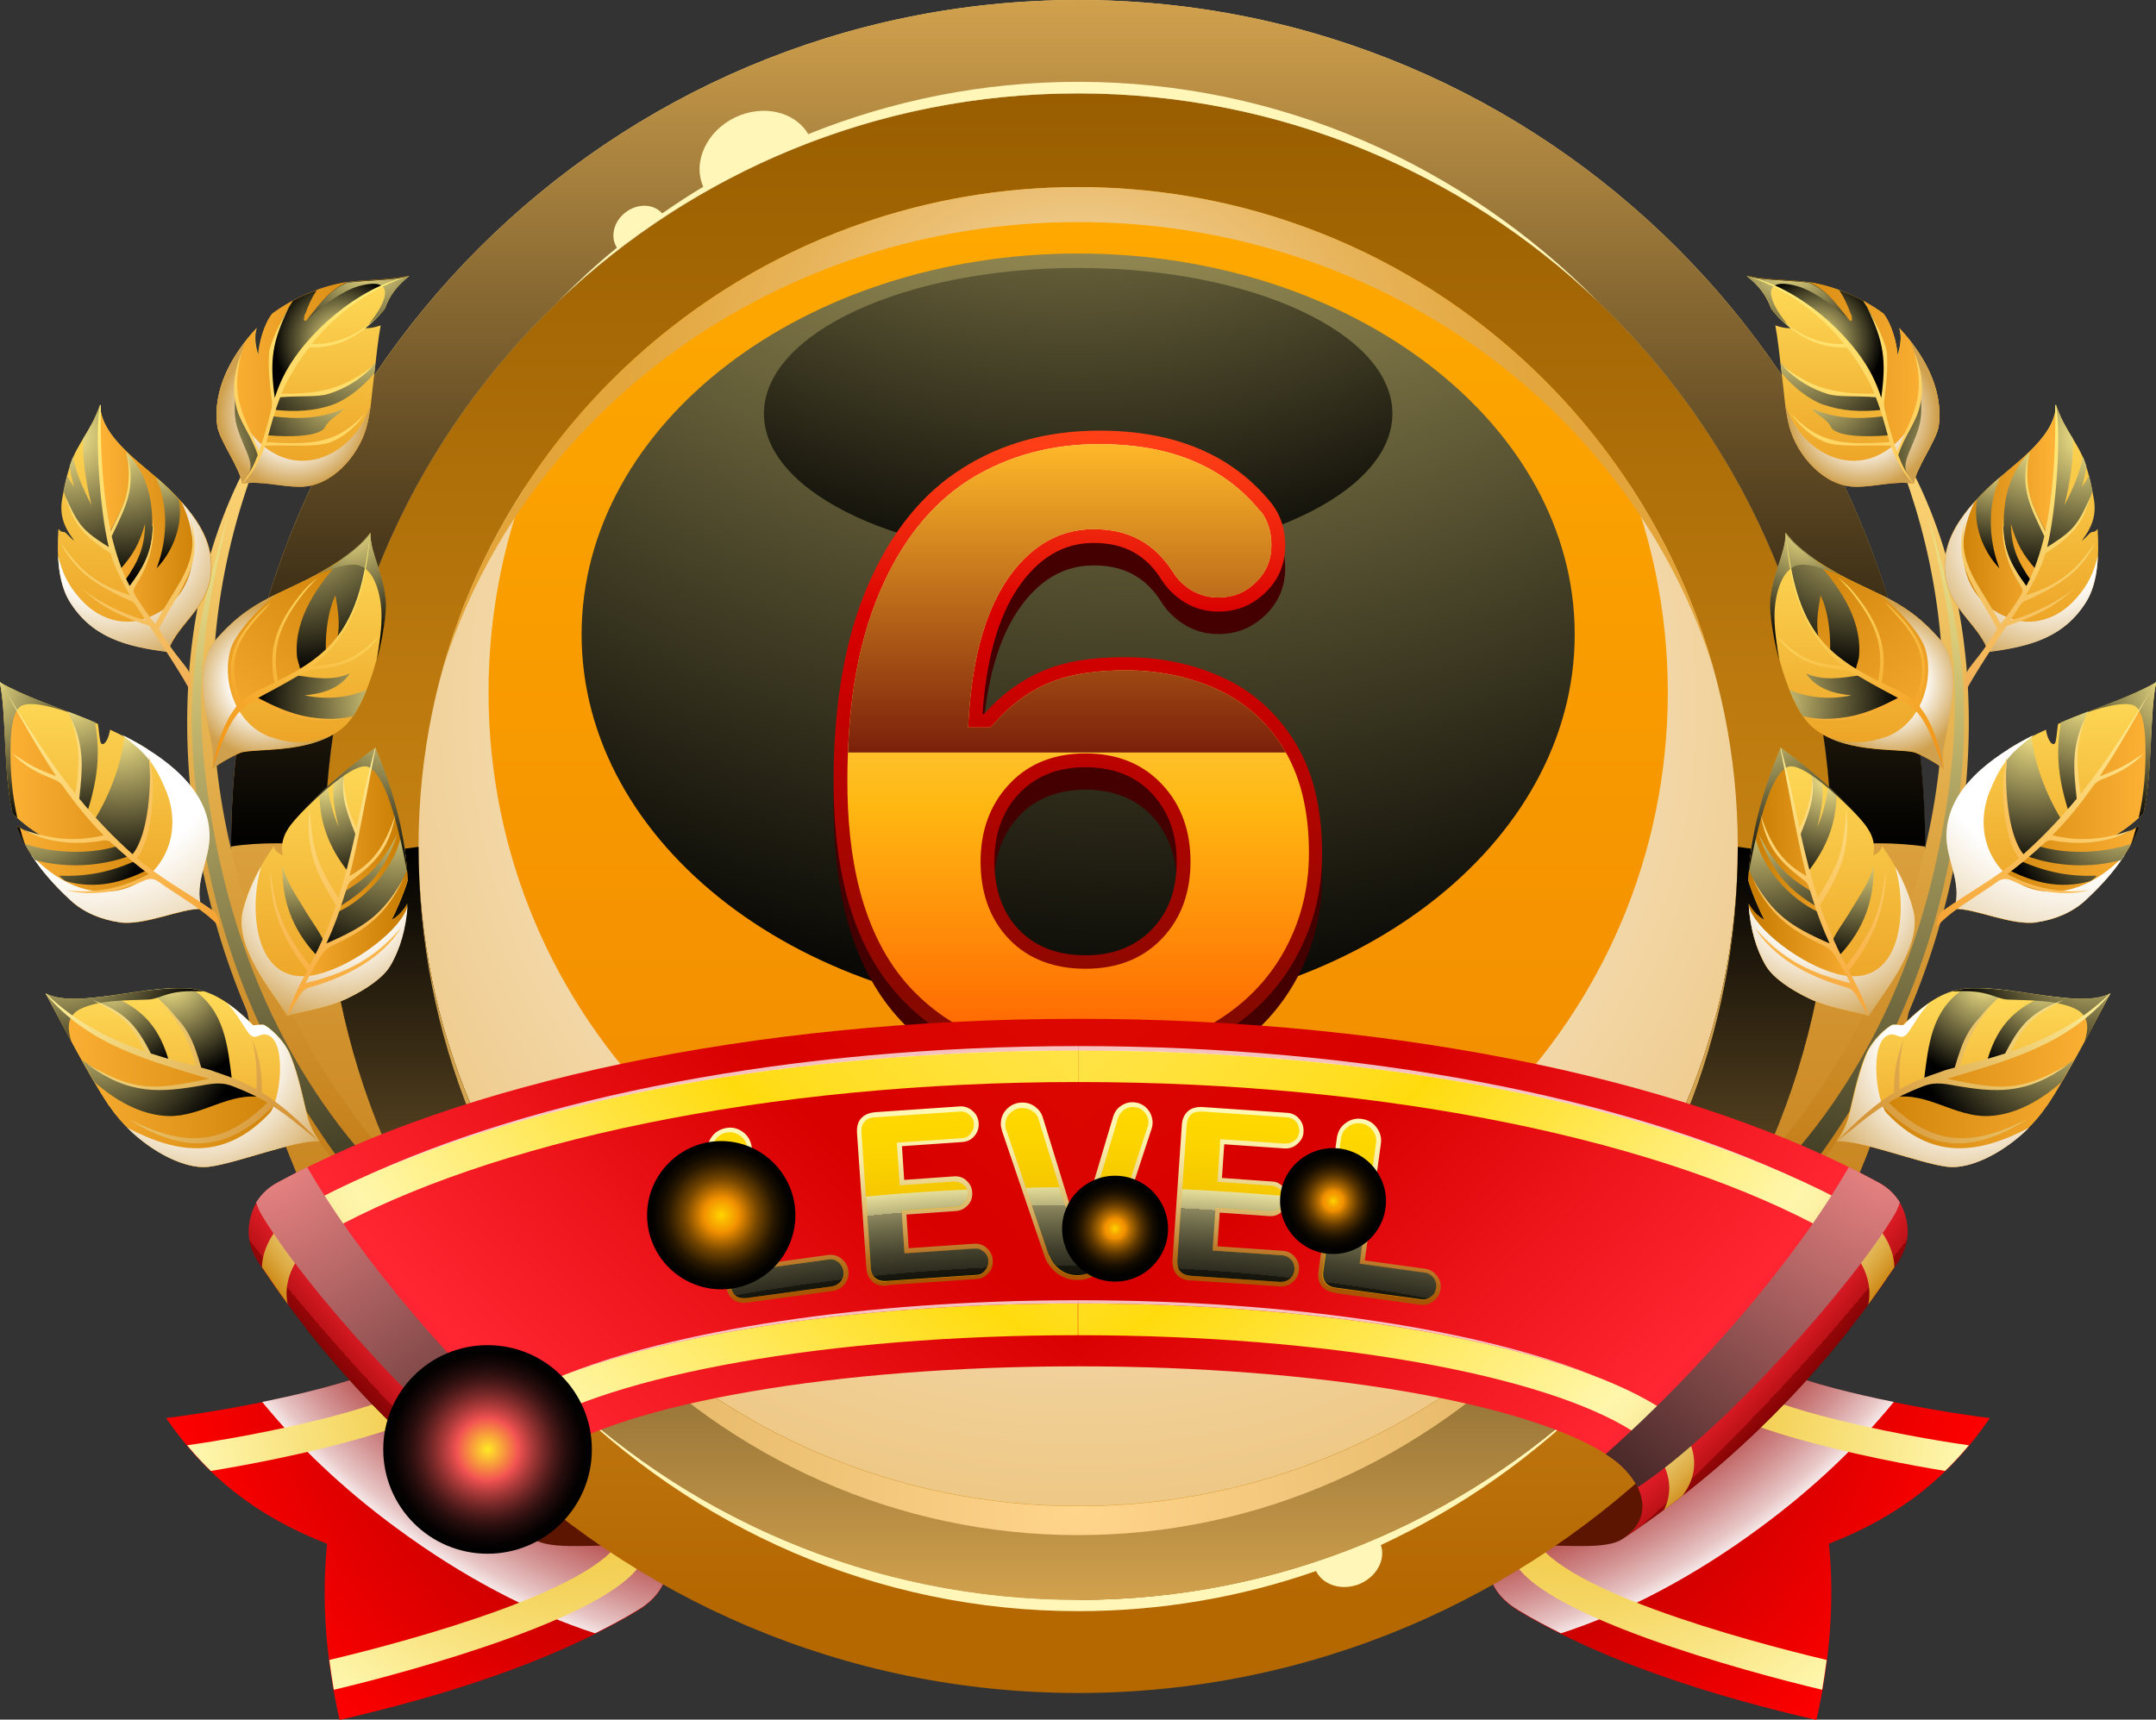<?xml version="1.0" encoding="UTF-8"?><svg xmlns="http://www.w3.org/2000/svg" width="67.17" height="53.59" xmlns:xlink="http://www.w3.org/1999/xlink" viewBox="0 0 67.17 53.59"><rect x="0" y="0" width="67.17" height="53.59" fill="#333333" stroke="none"/><defs><style>.cls-1{fill:url(#radial-gradient);}.cls-1,.cls-2,.cls-3,.cls-4,.cls-5,.cls-6,.cls-7,.cls-8,.cls-9,.cls-10,.cls-11,.cls-12,.cls-13,.cls-14,.cls-15,.cls-16,.cls-17,.cls-18,.cls-19,.cls-20,.cls-21,.cls-22,.cls-23,.cls-24,.cls-25,.cls-26,.cls-27,.cls-28,.cls-29,.cls-30,.cls-31,.cls-32,.cls-33,.cls-34,.cls-35,.cls-36,.cls-37,.cls-38,.cls-39,.cls-40,.cls-41,.cls-42,.cls-43,.cls-44,.cls-45,.cls-46,.cls-47,.cls-48,.cls-49,.cls-50,.cls-51,.cls-52,.cls-53,.cls-54,.cls-55,.cls-56,.cls-57,.cls-58,.cls-59,.cls-60,.cls-61,.cls-62,.cls-63,.cls-64,.cls-65,.cls-66,.cls-67,.cls-68,.cls-69,.cls-70,.cls-71,.cls-72,.cls-73,.cls-74,.cls-75,.cls-76,.cls-77,.cls-78,.cls-79,.cls-80,.cls-81,.cls-82,.cls-83,.cls-84,.cls-85,.cls-86,.cls-87,.cls-88,.cls-89,.cls-90,.cls-91,.cls-92,.cls-93,.cls-94,.cls-95,.cls-96,.cls-97,.cls-98,.cls-99,.cls-100,.cls-101,.cls-102,.cls-103,.cls-104,.cls-105,.cls-106,.cls-107,.cls-108,.cls-109,.cls-110,.cls-111,.cls-112,.cls-113,.cls-114,.cls-115,.cls-116,.cls-117,.cls-118,.cls-119,.cls-120,.cls-121,.cls-122,.cls-123,.cls-124,.cls-125,.cls-126,.cls-127,.cls-128,.cls-129{fill-rule:evenodd;}.cls-2{fill:url(#New_Gradient_Swatch_94-3);}.cls-2,.cls-6,.cls-8,.cls-9,.cls-10,.cls-13,.cls-14,.cls-15,.cls-17,.cls-21,.cls-22,.cls-24,.cls-25,.cls-26,.cls-27,.cls-30,.cls-34,.cls-38,.cls-39,.cls-41,.cls-42,.cls-43,.cls-44,.cls-48,.cls-49,.cls-50,.cls-51,.cls-52,.cls-57,.cls-130,.cls-64,.cls-65,.cls-66,.cls-68,.cls-131,.cls-71,.cls-74,.cls-75,.cls-77,.cls-78,.cls-85,.cls-87,.cls-89,.cls-90,.cls-91,.cls-93,.cls-95,.cls-96,.cls-101,.cls-105,.cls-106,.cls-107,.cls-108,.cls-109,.cls-110,.cls-111,.cls-112,.cls-113,.cls-115,.cls-121,.cls-124,.cls-126{mix-blend-mode:screen;}.cls-3{fill:url(#radial-gradient-31);}.cls-3,.cls-5,.cls-7,.cls-11,.cls-20,.cls-31,.cls-36,.cls-53,.cls-72,.cls-76,.cls-83,.cls-88,.cls-92,.cls-103,.cls-114,.cls-117{mix-blend-mode:multiply;}.cls-4{fill:url(#linear-gradient-12);}.cls-5{fill:url(#radial-gradient-7);}.cls-6{fill:url(#New_Gradient_Swatch_94-32);}.cls-132{fill:url(#New_Gradient_Swatch_99);}.cls-7{fill:url(#radial-gradient-20);}.cls-8{fill:url(#radial-gradient-27);}.cls-9{fill:url(#New_Gradient_Swatch_94-22);}.cls-10{fill:url(#New_Gradient_Swatch_94-2);}.cls-11{fill:url(#radial-gradient-34);}.cls-12{fill:url(#radial-gradient-39);}.cls-13{fill:url(#New_Gradient_Swatch_94-26);}.cls-14{fill:url(#New_Gradient_Swatch_94-12);}.cls-15{fill:url(#New_Gradient_Swatch_94-34);}.cls-16{fill:#5b1500;}.cls-17{fill:url(#radial-gradient-16);}.cls-18{fill:url(#linear-gradient-38);}.cls-19{fill:url(#linear-gradient-21);}.cls-20{fill:url(#radial-gradient-24);}.cls-21{fill:url(#radial-gradient-33);}.cls-22{fill:url(#New_Gradient_Swatch_94-19);}.cls-23{fill:url(#radial-gradient-46);}.cls-24{fill:url(#New_Gradient_Swatch_94-8);}.cls-25{fill:url(#radial-gradient-37);}.cls-26{fill:url(#radial-gradient-21);}.cls-133{isolation:isolate;}.cls-27{fill:url(#radial-gradient-41);}.cls-28{fill:url(#linear-gradient-35);}.cls-29{fill:url(#radial-gradient-42);}.cls-30{fill:url(#radial-gradient-47);}.cls-31{fill:url(#radial-gradient-12);}.cls-32{fill:url(#linear-gradient-36);}.cls-33{fill:url(#linear-gradient-2);}.cls-34{fill:url(#New_Gradient_Swatch_94-5);}.cls-35{fill:url(#linear-gradient);}.cls-36{fill:url(#radial-gradient-14);}.cls-37{fill:url(#linear-gradient-15);}.cls-38{fill:url(#New_Gradient_Swatch_94-9);}.cls-39{fill:url(#New_Gradient_Swatch_94-23);}.cls-40{fill:url(#linear-gradient-24);}.cls-41{fill:url(#New_Gradient_Swatch_94-14);}.cls-42{fill:url(#New_Gradient_Swatch_94-10);}.cls-43{fill:url(#radial-gradient-25);}.cls-44{fill:url(#New_Gradient_Swatch_94-24);}.cls-45{fill:url(#radial-gradient-6);}.cls-46{fill:url(#linear-gradient-9);}.cls-47{fill:url(#New_Gradient_Swatch_106);}.cls-48{fill:url(#radial-gradient-50);}.cls-49{fill:url(#radial-gradient-19);}.cls-50{fill:url(#radial-gradient-30);}.cls-51{fill:url(#New_Gradient_Swatch_94-15);}.cls-52{fill:url(#New_Gradient_Swatch_94-29);}.cls-53{fill:url(#radial-gradient-5);}.cls-54{fill:url(#linear-gradient-25);}.cls-55{fill:url(#linear-gradient-34);}.cls-56{fill:url(#linear-gradient-40);}.cls-57{fill:url(#radial-gradient-15);}.cls-58{fill:url(#linear-gradient-6);}.cls-59{fill:url(#linear-gradient-16);}.cls-134{fill:#400;}.cls-60{fill:url(#linear-gradient-29);}.cls-61{fill:url(#linear-gradient-39);}.cls-62{fill:url(#linear-gradient-26);}.cls-63{fill:url(#linear-gradient-14);}.cls-130{fill:url(#radial-gradient-44);}.cls-64{fill:url(#radial-gradient-18);}.cls-65{fill:url(#radial-gradient-13);}.cls-66{fill:url(#New_Gradient_Swatch_94-27);}.cls-67{fill:url(#linear-gradient-37);}.cls-68{fill:url(#New_Gradient_Swatch_94-28);}.cls-69{fill:url(#linear-gradient-23);}.cls-70{fill:url(#linear-gradient-28);}.cls-131{fill:url(#radial-gradient-49);}.cls-71{fill:url(#radial-gradient-35);}.cls-72{fill:url(#radial-gradient-28);}.cls-73{fill:url(#linear-gradient-27);}.cls-74{fill:url(#radial-gradient-29);}.cls-75{fill:url(#New_Gradient_Swatch_94-17);}.cls-76{fill:url(#radial-gradient-2);}.cls-77{fill:url(#linear-gradient-5);}.cls-78{fill:url(#New_Gradient_Swatch_94);}.cls-79{fill:url(#linear-gradient-10);}.cls-80{fill:url(#linear-gradient-18);}.cls-81{fill:url(#linear-gradient-41);}.cls-82{fill:url(#linear-gradient-32);}.cls-83{fill:url(#radial-gradient-10);}.cls-84{fill:url(#linear-gradient-11);}.cls-85{fill:url(#radial-gradient-32);}.cls-86{fill:url(#linear-gradient-30);}.cls-87{fill:url(#New_Gradient_Swatch_94-7);}.cls-88{fill:url(#radial-gradient-36);}.cls-89{fill:url(#New_Gradient_Swatch_94-25);}.cls-90{fill:url(#New_Gradient_Swatch_94-21);}.cls-91{fill:url(#New_Gradient_Swatch_94-33);}.cls-92{fill:url(#radial-gradient-17);}.cls-93{fill:url(#New_Gradient_Swatch_94-6);}.cls-94{fill:url(#linear-gradient-19);}.cls-95{fill:url(#New_Gradient_Swatch_94-31);}.cls-96{fill:url(#New_Gradient_Swatch_94-13);}.cls-97{fill:url(#linear-gradient-20);}.cls-98{fill:url(#radial-gradient-40);}.cls-99{fill:url(#radial-gradient-38);}.cls-100{fill:url(#radial-gradient-3);}.cls-101{fill:url(#New_Gradient_Swatch_94-11);}.cls-102{fill:url(#linear-gradient-31);}.cls-103{fill:url(#radial-gradient-22);}.cls-104{fill:url(#radial-gradient-4);}.cls-105{fill:#fff6b8;}.cls-106{fill:url(#radial-gradient-43);}.cls-107{fill:url(#linear-gradient-4);}.cls-135{fill:url(#radial-gradient-45);}.cls-108{fill:url(#radial-gradient-8);}.cls-109{fill:url(#New_Gradient_Swatch_94-30);}.cls-110{fill:url(#New_Gradient_Swatch_103);}.cls-111{fill:url(#radial-gradient-23);}.cls-112{fill:url(#radial-gradient-11);}.cls-113{fill:url(#New_Gradient_Swatch_94-18);}.cls-114{fill:url(#radial-gradient-26);}.cls-115{fill:url(#New_Gradient_Swatch_94-20);}.cls-116{fill:url(#linear-gradient-22);}.cls-117{fill:url(#radial-gradient-9);}.cls-118{fill:url(#linear-gradient-13);}.cls-119{fill:url(#linear-gradient-7);}.cls-120{fill:url(#linear-gradient-8);}.cls-121{fill:url(#radial-gradient-48);}.cls-122{fill:url(#linear-gradient-3);}.cls-123{fill:url(#linear-gradient-43);}.cls-124{fill:url(#New_Gradient_Swatch_94-16);}.cls-125{fill:url(#linear-gradient-33);}.cls-126{fill:url(#New_Gradient_Swatch_94-4);}.cls-127{fill:url(#linear-gradient-17);}.cls-128{fill:#fff;opacity:.75;}.cls-129{fill:url(#linear-gradient-42);}</style><radialGradient id="radial-gradient" cx="23.31" cy="40.32" fx="23.31" fy="40.32" r="18.51" gradientUnits="userSpaceOnUse"><stop offset="0" stop-color="#7d0000"/><stop offset="1" stop-color="red"/></radialGradient><radialGradient id="radial-gradient-2" cx="26.93" cy="27.93" fx="26.93" fy="27.93" r="24.8" gradientUnits="userSpaceOnUse"><stop offset=".71" stop-color="#900"/><stop offset=".75" stop-color="#9a0404"/><stop offset=".78" stop-color="#9f1010"/><stop offset=".82" stop-color="#a72424"/><stop offset=".86" stop-color="#b24040"/><stop offset=".89" stop-color="#c16565"/><stop offset=".93" stop-color="#d39292"/><stop offset=".97" stop-color="#e8c6c6"/><stop offset="1" stop-color="#fff"/></radialGradient><radialGradient id="radial-gradient-3" cx="18.04" cy="43.01" fx="18.04" fy="43.01" r="12.33" gradientUnits="userSpaceOnUse"><stop offset="0" stop-color="#e8aa00"/><stop offset="1" stop-color="#fff8b0"/></radialGradient><radialGradient id="radial-gradient-4" cx="170.03" fx="170.03" r="18.51" gradientTransform="translate(213.89) rotate(-180) scale(1 -1)" xlink:href="#radial-gradient"/><radialGradient id="radial-gradient-5" cx="173.64" fx="173.64" r="24.8" gradientTransform="translate(213.89) rotate(-180) scale(1 -1)" xlink:href="#radial-gradient-2"/><radialGradient id="radial-gradient-6" cx="164.76" fx="164.76" r="12.33" gradientTransform="translate(213.89) rotate(-180) scale(1 -1)" xlink:href="#radial-gradient-3"/><linearGradient id="linear-gradient" x1="33.59" y1="47.83" x2="33.59" y2="4.93" gradientUnits="userSpaceOnUse"><stop offset="0" stop-color="#ed8200"/><stop offset="1" stop-color="#fa0"/></linearGradient><radialGradient id="radial-gradient-7" cx="33.73" cy="21.99" fx="33.73" fy="21.99" r="40.52" gradientUnits="userSpaceOnUse"><stop offset="0" stop-color="#fff"/><stop offset="1" stop-color="#e3a539"/></radialGradient><linearGradient id="linear-gradient-2" x1="33.59" y1="49.85" x2="33.59" y2="2.91" gradientUnits="userSpaceOnUse"><stop offset="0" stop-color="#f0a324"/><stop offset="1" stop-color="#995e00"/></linearGradient><linearGradient id="linear-gradient-3" x1="33.59" y1="49.85" x2="33.59" y2="2.91" gradientUnits="userSpaceOnUse"><stop offset="0" stop-color="#b56700"/><stop offset="1" stop-color="#ffd97a"/></linearGradient><linearGradient id="linear-gradient-4" x1="33.59" y1="49.85" x2="33.59" y2="26.38" gradientUnits="userSpaceOnUse"><stop offset="0" stop-color="#d1a14d"/><stop offset="1" stop-color="#000"/></linearGradient><linearGradient id="linear-gradient-5" x1="33.59" y1="26.38" x2="33.59" y2="0" gradientUnits="userSpaceOnUse"><stop offset="0" stop-color="#000"/><stop offset="1" stop-color="#d1a14d"/></linearGradient><radialGradient id="radial-gradient-8" cx="33.59" cy="46.95" fx="33.59" fy="46.95" r="24.62" gradientUnits="userSpaceOnUse"><stop offset="0" stop-color="#ffd58c"/><stop offset="1" stop-color="#d1a14d"/></radialGradient><radialGradient id="radial-gradient-9" cx="33.59" cy="13.36" fx="33.59" fy="13.36" r="22.27" gradientUnits="userSpaceOnUse"><stop offset="0" stop-color="#fff"/><stop offset=".11" stop-color="#f7e7ca"/><stop offset=".21" stop-color="#f1d39e"/><stop offset=".32" stop-color="#ecc279"/><stop offset=".43" stop-color="#e8b55d"/><stop offset=".54" stop-color="#e5ac49"/><stop offset=".64" stop-color="#e3a63d"/><stop offset=".75" stop-color="#e3a539"/></radialGradient><radialGradient id="New_Gradient_Swatch_94" cx="35.14" cy="-11.36" fx="35.14" fy="-11.36" r="43.92" gradientUnits="userSpaceOnUse"><stop offset="0" stop-color="#ffd58c"/><stop offset="0" stop-color="#ffef8f"/><stop offset="1" stop-color="#000"/></radialGradient><radialGradient id="New_Gradient_Swatch_94-2" cx="33.38" cy="-9.66" fx="33.38" fy="-9.66" r="29.17" xlink:href="#New_Gradient_Swatch_94"/><linearGradient id="linear-gradient-6" x1="11.96" y1="42.15" x2="11.96" y2="13.13" xlink:href="#linear-gradient-3"/><radialGradient id="New_Gradient_Swatch_94-3" cx="5.01" cy="15.75" fx="5.01" fy="15.75" r="28.73" xlink:href="#New_Gradient_Swatch_94"/><linearGradient id="linear-gradient-7" x1="3.27" y1="28.75" x2="3.27" y2="21.26" gradientUnits="userSpaceOnUse"><stop offset="0" stop-color="#eb9e21"/><stop offset="1" stop-color="#ffdb59"/></linearGradient><linearGradient id="linear-gradient-8" x1="0" y1="25.01" x2="6.28" y2="25.01" gradientUnits="userSpaceOnUse"><stop offset="0" stop-color="#ffb438"/><stop offset="1" stop-color="#c77a00"/></linearGradient><radialGradient id="New_Gradient_Swatch_94-4" cx="-.72" cy="21.31" fx="-.72" fy="21.31" r="4.53" xlink:href="#New_Gradient_Swatch_94"/><radialGradient id="New_Gradient_Swatch_94-5" cx="2.25" cy="21.66" fx="2.25" fy="21.66" r="4.29" xlink:href="#New_Gradient_Swatch_94"/><radialGradient id="New_Gradient_Swatch_94-6" cx="3.73" cy="22.66" fx="3.73" fy="22.66" r="4.47" xlink:href="#New_Gradient_Swatch_94"/><radialGradient id="radial-gradient-10" cx="2.46" cy="22.58" fx="2.46" fy="22.58" r="10.56" gradientUnits="userSpaceOnUse"><stop offset=".44" stop-color="#fff"/><stop offset="1" stop-color="#cfa04d"/></radialGradient><radialGradient id="radial-gradient-11" cx="1.01" cy="25" fx="1.01" fy="25" r="3.91" gradientUnits="userSpaceOnUse"><stop offset="0" stop-color="#ffbe4d"/><stop offset="0" stop-color="#ffef8f"/><stop offset="1" stop-color="#000"/></radialGradient><linearGradient id="linear-gradient-9" x1="6.53" y1="29.1" x2="-.32" y2="21.68" gradientUnits="userSpaceOnUse"><stop offset="0" stop-color="#f7a334"/><stop offset="1" stop-color="#fff39c"/></linearGradient><linearGradient id="linear-gradient-10" x1="10.11" y1="31.65" x2="10.11" y2="23.3" xlink:href="#linear-gradient-7"/><linearGradient id="linear-gradient-11" x1="8.94" y1="27.48" x2="12.7" y2="27.48" xlink:href="#linear-gradient-8"/><radialGradient id="radial-gradient-12" cx="10.45" cy="27.62" fx="10.45" fy="27.62" r="4.49" xlink:href="#radial-gradient-10"/><radialGradient id="New_Gradient_Swatch_94-7" cx="10.11" cy="24.16" fx="10.11" fy="24.16" r="3.55" xlink:href="#New_Gradient_Swatch_94"/><radialGradient id="radial-gradient-13" cx="12.41" cy="24.99" fx="12.41" fy="24.99" r="5.27" xlink:href="#radial-gradient-11"/><radialGradient id="New_Gradient_Swatch_94-8" cx="12.45" cy="21.89" fx="12.45" fy="21.89" r="5.18" xlink:href="#New_Gradient_Swatch_94"/><radialGradient id="New_Gradient_Swatch_94-9" cx="9.12" cy="26.46" fx="9.12" fy="26.46" r="3.64" xlink:href="#New_Gradient_Swatch_94"/><linearGradient id="linear-gradient-12" x1="10.65" y1="31.85" x2="10.32" y2="22.74" xlink:href="#linear-gradient-9"/><linearGradient id="linear-gradient-13" x1="4.2" y1="20.32" x2="4.2" y2="12.61" xlink:href="#linear-gradient-7"/><radialGradient id="New_Gradient_Swatch_94-10" cx="2.08" cy="13.57" fx="2.08" fy="13.57" r="4.73" xlink:href="#New_Gradient_Swatch_94"/><linearGradient id="linear-gradient-14" x1="3.1" y1="16.47" x2="6.58" y2="16.47" xlink:href="#linear-gradient-8"/><radialGradient id="radial-gradient-14" cx="3.41" cy="16.66" fx="3.41" fy="16.66" r="4.42" xlink:href="#radial-gradient-10"/><radialGradient id="radial-gradient-15" cx="3.67" cy="13.68" fx="3.67" fy="13.68" r="4.39" xlink:href="#radial-gradient-11"/><linearGradient id="linear-gradient-15" x1="5.65" y1="21.76" x2="2.69" y2="12.89" gradientUnits="userSpaceOnUse"><stop offset="0" stop-color="#f2ae55"/><stop offset="1" stop-color="#ffef7a"/></linearGradient><radialGradient id="radial-gradient-16" cx="4.97" cy="14.28" fx="4.97" fy="14.28" r="3.23" xlink:href="#radial-gradient-11"/><linearGradient id="linear-gradient-16" x1="9.75" y1="15.17" x2="9.75" y2="8.6" xlink:href="#linear-gradient-7"/><linearGradient id="linear-gradient-17" x1="6.75" y1="11.84" x2="12.74" y2="11.84" xlink:href="#linear-gradient-8"/><radialGradient id="radial-gradient-17" cx="9.15" cy="12.89" fx="9.15" fy="12.89" r="2.34" xlink:href="#radial-gradient-10"/><radialGradient id="radial-gradient-18" cx="10.59" cy="10.6" fx="10.59" fy="10.6" r="2.08" xlink:href="#radial-gradient-11"/><radialGradient id="radial-gradient-19" cx="5.76" cy="14.02" fx="5.76" fy="14.02" r="3.6" xlink:href="#radial-gradient-11"/><radialGradient id="New_Gradient_Swatch_94-11" cx="11.53" cy="10.1" fx="11.53" fy="10.1" r="4.92" xlink:href="#New_Gradient_Swatch_94"/><radialGradient id="New_Gradient_Swatch_94-12" cx="11.5" cy="8.07" fx="11.5" fy="8.07" r="3.65" xlink:href="#New_Gradient_Swatch_94"/><radialGradient id="New_Gradient_Swatch_94-13" cx="10.8" cy="11.68" fx="10.8" fy="11.68" r="4.11" xlink:href="#New_Gradient_Swatch_94"/><linearGradient id="linear-gradient-18" x1="7.21" y1="14.67" x2="12.34" y2="8.38" gradientUnits="userSpaceOnUse"><stop offset="0" stop-color="#ffcb5a"/><stop offset="1" stop-color="#ffef7a"/></linearGradient><linearGradient id="linear-gradient-19" x1="9.16" y1="23.96" x2="9.16" y2="16.61" xlink:href="#linear-gradient-7"/><radialGradient id="New_Gradient_Swatch_94-14" cx="12.48" cy="21.88" fx="12.48" fy="21.88" r="4.47" xlink:href="#New_Gradient_Swatch_94"/><linearGradient id="linear-gradient-20" x1="5.74" y1="23.28" x2="11.62" y2="16.38" xlink:href="#linear-gradient-8"/><radialGradient id="radial-gradient-20" cx="8.28" cy="21.24" fx="8.28" fy="21.24" r="2.38" xlink:href="#radial-gradient-10"/><radialGradient id="radial-gradient-21" cx="9.04" cy="15.6" fx="9.04" fy="15.6" r="5.34" xlink:href="#radial-gradient-11"/><radialGradient id="New_Gradient_Swatch_94-15" cx="10.9" cy="16.33" fx="10.9" fy="16.33" r="3.71" xlink:href="#New_Gradient_Swatch_94"/><linearGradient id="linear-gradient-21" x1="7.06" y1="24.19" x2="11.8" y2="17.1" gradientUnits="userSpaceOnUse"><stop offset="0" stop-color="#f28f0f"/><stop offset="1" stop-color="#ffef7a"/></linearGradient><linearGradient id="linear-gradient-22" x1="5.69" y1="36.37" x2="5.69" y2="30.8" xlink:href="#linear-gradient-7"/><radialGradient id="New_Gradient_Swatch_94-16" cx="3.42" cy="30.49" fx="3.42" fy="30.49" r="3.09" xlink:href="#New_Gradient_Swatch_94"/><radialGradient id="New_Gradient_Swatch_94-17" cx="5.3" cy="30.53" fx="5.3" fy="30.53" r="3.1" xlink:href="#New_Gradient_Swatch_94"/><linearGradient id="linear-gradient-23" x1="1.43" y1="33.67" x2="9.95" y2="33.67" xlink:href="#linear-gradient-8"/><radialGradient id="radial-gradient-22" cx="6.07" cy="32.65" fx="6.07" fy="32.65" r="5.28" xlink:href="#radial-gradient-10"/><radialGradient id="New_Gradient_Swatch_94-18" cx="1.82" cy="29.28" fx="1.82" fy="29.28" r="4.55" xlink:href="#New_Gradient_Swatch_94"/><radialGradient id="radial-gradient-23" cx="2.87" cy="31.38" fx="2.87" fy="31.38" r="4.91" xlink:href="#radial-gradient-11"/><linearGradient id="linear-gradient-24" x1="9.79" y1="35.73" x2="1.2" y2="31.05" gradientUnits="userSpaceOnUse"><stop offset="0" stop-color="#d18a2c"/><stop offset="1" stop-color="#fff39c"/></linearGradient><linearGradient id="New_Gradient_Swatch_99" x1="33.59" y1="33.32" x2="33.59" y2="13.42" gradientUnits="userSpaceOnUse"><stop offset="0" stop-color="#7a0a00"/><stop offset=".71" stop-color="#d90000"/><stop offset=".82" stop-color="#eb1f0b"/><stop offset=".93" stop-color="#f93813"/><stop offset="1" stop-color="#ff4117"/></linearGradient><linearGradient id="New_Gradient_Swatch_106" x1="33.59" y1="32.9" x2="33.59" y2="13.84" gradientUnits="userSpaceOnUse"><stop offset="0" stop-color="#ff6000"/><stop offset=".41" stop-color="#ffb812"/><stop offset="1" stop-color="#fff2b0"/></linearGradient><linearGradient id="New_Gradient_Swatch_103" x1="33.23" y1="23.46" x2="33.23" y2="13.84" gradientUnits="userSpaceOnUse"><stop offset="0" stop-color="#7a200b"/><stop offset="1" stop-color="#ffb829"/></linearGradient><linearGradient id="linear-gradient-25" x1="294.74" y1="42.15" x2="294.74" y2="13.13" gradientTransform="translate(349.95) rotate(-180) scale(1 -1)" xlink:href="#linear-gradient-3"/><radialGradient id="New_Gradient_Swatch_94-19" cx="287.79" cy="15.75" fx="287.79" fy="15.75" r="28.73" gradientTransform="translate(349.95) rotate(-180) scale(1 -1)" xlink:href="#New_Gradient_Swatch_94"/><linearGradient id="linear-gradient-26" x1="286.05" y1="28.75" x2="286.05" y2="21.26" gradientTransform="translate(349.95) rotate(-180) scale(1 -1)" xlink:href="#linear-gradient-7"/><linearGradient id="linear-gradient-27" x1="282.78" x2="289.06" gradientTransform="translate(349.95) rotate(-180) scale(1 -1)" xlink:href="#linear-gradient-8"/><radialGradient id="New_Gradient_Swatch_94-20" cx="282.06" cy="21.31" fx="282.06" fy="21.31" r="4.53" gradientTransform="translate(349.95) rotate(-180) scale(1 -1)" xlink:href="#New_Gradient_Swatch_94"/><radialGradient id="New_Gradient_Swatch_94-21" cx="285.03" cy="21.66" fx="285.03" fy="21.66" r="4.29" gradientTransform="translate(349.95) rotate(-180) scale(1 -1)" xlink:href="#New_Gradient_Swatch_94"/><radialGradient id="New_Gradient_Swatch_94-22" cx="286.51" cy="22.66" fx="286.51" fy="22.66" r="4.47" gradientTransform="translate(349.95) rotate(-180) scale(1 -1)" xlink:href="#New_Gradient_Swatch_94"/><radialGradient id="radial-gradient-24" cx="285.24" fx="285.24" gradientTransform="translate(349.95) rotate(-180) scale(1 -1)" xlink:href="#radial-gradient-10"/><radialGradient id="radial-gradient-25" cx="283.79" fx="283.79" r="3.91" gradientTransform="translate(349.95) rotate(-180) scale(1 -1)" xlink:href="#radial-gradient-11"/><linearGradient id="linear-gradient-28" x1="289.31" y1="29.1" x2="282.46" y2="21.68" gradientTransform="translate(349.95) rotate(-180) scale(1 -1)" xlink:href="#linear-gradient-9"/><linearGradient id="linear-gradient-29" x1="292.89" y1="31.65" x2="292.89" y2="23.3" gradientTransform="translate(349.95) rotate(-180) scale(1 -1)" xlink:href="#linear-gradient-7"/><linearGradient id="linear-gradient-30" x1="291.72" y1="27.48" x2="295.48" y2="27.48" gradientTransform="translate(349.95) rotate(-180) scale(1 -1)" xlink:href="#linear-gradient-8"/><radialGradient id="radial-gradient-26" cx="293.23" cy="27.62" fx="293.23" fy="27.62" r="4.49" gradientTransform="translate(349.95) rotate(-180) scale(1 -1)" xlink:href="#radial-gradient-10"/><radialGradient id="New_Gradient_Swatch_94-23" cx="292.89" cy="24.16" fx="292.89" fy="24.16" r="3.55" gradientTransform="translate(349.95) rotate(-180) scale(1 -1)" xlink:href="#New_Gradient_Swatch_94"/><radialGradient id="radial-gradient-27" cx="295.19" cy="24.99" fx="295.19" fy="24.99" r="5.27" gradientTransform="translate(349.95) rotate(-180) scale(1 -1)" xlink:href="#radial-gradient-11"/><radialGradient id="New_Gradient_Swatch_94-24" cx="295.23" cy="21.89" fx="295.23" fy="21.89" r="5.18" gradientTransform="translate(349.95) rotate(-180) scale(1 -1)" xlink:href="#New_Gradient_Swatch_94"/><radialGradient id="New_Gradient_Swatch_94-25" cx="291.9" cy="26.46" fx="291.9" fy="26.46" r="3.64" gradientTransform="translate(349.95) rotate(-180) scale(1 -1)" xlink:href="#New_Gradient_Swatch_94"/><linearGradient id="linear-gradient-31" x1="293.43" y1="31.85" x2="293.1" y2="22.74" gradientTransform="translate(349.95) rotate(-180) scale(1 -1)" xlink:href="#linear-gradient-9"/><linearGradient id="linear-gradient-32" x1="286.98" y1="20.32" x2="286.98" y2="12.61" gradientTransform="translate(349.95) rotate(-180) scale(1 -1)" xlink:href="#linear-gradient-7"/><radialGradient id="New_Gradient_Swatch_94-26" cx="284.86" cy="13.57" fx="284.86" fy="13.57" r="4.73" gradientTransform="translate(349.95) rotate(-180) scale(1 -1)" xlink:href="#New_Gradient_Swatch_94"/><linearGradient id="linear-gradient-33" x1="285.88" y1="16.47" x2="289.36" y2="16.47" gradientTransform="translate(349.95) rotate(-180) scale(1 -1)" xlink:href="#linear-gradient-8"/><radialGradient id="radial-gradient-28" cx="286.19" cy="16.66" fx="286.19" fy="16.66" r="4.42" gradientTransform="translate(349.95) rotate(-180) scale(1 -1)" xlink:href="#radial-gradient-10"/><radialGradient id="radial-gradient-29" cx="286.45" cy="13.68" fx="286.45" fy="13.68" r="4.39" gradientTransform="translate(349.95) rotate(-180) scale(1 -1)" xlink:href="#radial-gradient-11"/><linearGradient id="linear-gradient-34" x1="288.43" y1="21.76" x2="285.47" y2="12.89" gradientTransform="translate(349.95) rotate(-180) scale(1 -1)" xlink:href="#linear-gradient-15"/><radialGradient id="radial-gradient-30" cx="287.75" cy="14.28" fx="287.75" fy="14.28" r="3.23" gradientTransform="translate(349.95) rotate(-180) scale(1 -1)" xlink:href="#radial-gradient-11"/><linearGradient id="linear-gradient-35" x1="292.53" y1="15.17" x2="292.53" y2="8.6" gradientTransform="translate(349.95) rotate(-180) scale(1 -1)" xlink:href="#linear-gradient-7"/><linearGradient id="linear-gradient-36" x1="289.53" y1="11.84" x2="295.52" y2="11.84" gradientTransform="translate(349.95) rotate(-180) scale(1 -1)" xlink:href="#linear-gradient-8"/><radialGradient id="radial-gradient-31" cx="291.93" cy="12.89" fx="291.93" fy="12.89" r="2.34" gradientTransform="translate(349.95) rotate(-180) scale(1 -1)" xlink:href="#radial-gradient-10"/><radialGradient id="radial-gradient-32" cx="293.37" cy="10.6" fx="293.37" fy="10.6" r="2.08" gradientTransform="translate(349.95) rotate(-180) scale(1 -1)" xlink:href="#radial-gradient-11"/><radialGradient id="radial-gradient-33" cx="288.54" cy="14.02" fx="288.54" fy="14.02" r="3.6" gradientTransform="translate(349.95) rotate(-180) scale(1 -1)" xlink:href="#radial-gradient-11"/><radialGradient id="New_Gradient_Swatch_94-27" cx="294.31" cy="10.1" fx="294.31" fy="10.1" r="4.92" gradientTransform="translate(349.95) rotate(-180) scale(1 -1)" xlink:href="#New_Gradient_Swatch_94"/><radialGradient id="New_Gradient_Swatch_94-28" cx="294.28" cy="8.07" fx="294.28" fy="8.07" r="3.65" gradientTransform="translate(349.95) rotate(-180) scale(1 -1)" xlink:href="#New_Gradient_Swatch_94"/><radialGradient id="New_Gradient_Swatch_94-29" cx="293.58" cy="11.68" fx="293.58" fy="11.68" r="4.11" gradientTransform="translate(349.95) rotate(-180) scale(1 -1)" xlink:href="#New_Gradient_Swatch_94"/><linearGradient id="linear-gradient-37" x1="289.99" y1="14.67" x2="295.12" y2="8.38" gradientTransform="translate(349.95) rotate(-180) scale(1 -1)" xlink:href="#linear-gradient-18"/><linearGradient id="linear-gradient-38" x1="291.94" y1="23.96" x2="291.94" y2="16.61" gradientTransform="translate(349.95) rotate(-180) scale(1 -1)" xlink:href="#linear-gradient-7"/><radialGradient id="New_Gradient_Swatch_94-30" cx="295.26" cy="21.88" fx="295.26" fy="21.88" r="4.47" gradientTransform="translate(349.95) rotate(-180) scale(1 -1)" xlink:href="#New_Gradient_Swatch_94"/><linearGradient id="linear-gradient-39" x1="288.52" y1="23.28" x2="294.4" y2="16.38" gradientTransform="translate(349.95) rotate(-180) scale(1 -1)" xlink:href="#linear-gradient-8"/><radialGradient id="radial-gradient-34" cx="291.06" cy="21.24" fx="291.06" fy="21.24" r="2.38" gradientTransform="translate(349.95) rotate(-180) scale(1 -1)" xlink:href="#radial-gradient-10"/><radialGradient id="radial-gradient-35" cx="291.82" cy="15.6" fx="291.82" fy="15.6" r="5.34" gradientTransform="translate(349.95) rotate(-180) scale(1 -1)" xlink:href="#radial-gradient-11"/><radialGradient id="New_Gradient_Swatch_94-31" cx="293.68" cy="16.33" fx="293.68" fy="16.33" r="3.71" gradientTransform="translate(349.95) rotate(-180) scale(1 -1)" xlink:href="#New_Gradient_Swatch_94"/><linearGradient id="linear-gradient-40" x1="289.84" y1="24.19" x2="294.58" y2="17.1" gradientTransform="translate(349.95) rotate(-180) scale(1 -1)" xlink:href="#linear-gradient-21"/><linearGradient id="linear-gradient-41" x1="288.47" y1="36.37" x2="288.47" y2="30.8" gradientTransform="translate(349.95) rotate(-180) scale(1 -1)" xlink:href="#linear-gradient-7"/><radialGradient id="New_Gradient_Swatch_94-32" cx="286.2" cy="30.49" fx="286.2" fy="30.49" r="3.09" gradientTransform="translate(349.95) rotate(-180) scale(1 -1)" xlink:href="#New_Gradient_Swatch_94"/><radialGradient id="New_Gradient_Swatch_94-33" cx="288.08" cy="30.53" fx="288.08" fy="30.53" r="3.1" gradientTransform="translate(349.95) rotate(-180) scale(1 -1)" xlink:href="#New_Gradient_Swatch_94"/><linearGradient id="linear-gradient-42" x1="284.21" y1="33.67" x2="292.73" y2="33.67" gradientTransform="translate(349.95) rotate(-180) scale(1 -1)" xlink:href="#linear-gradient-8"/><radialGradient id="radial-gradient-36" cx="288.85" cy="32.65" fx="288.85" fy="32.65" r="5.28" gradientTransform="translate(349.95) rotate(-180) scale(1 -1)" xlink:href="#radial-gradient-10"/><radialGradient id="New_Gradient_Swatch_94-34" cx="284.6" cy="29.28" fx="284.6" fy="29.28" r="4.55" gradientTransform="translate(349.95) rotate(-180) scale(1 -1)" xlink:href="#New_Gradient_Swatch_94"/><radialGradient id="radial-gradient-37" cx="285.65" cy="31.38" fx="285.65" fy="31.38" r="4.91" gradientTransform="translate(349.95) rotate(-180) scale(1 -1)" xlink:href="#radial-gradient-11"/><linearGradient id="linear-gradient-43" x1="292.57" y1="35.73" x2="283.98" y2="31.05" gradientTransform="translate(349.95) rotate(-180) scale(1 -1)" xlink:href="#linear-gradient-24"/><radialGradient id="radial-gradient-38" cx="133.95" cy="-4.69" fx="133.95" fy="-4.69" r="71.19" gradientTransform="translate(137.78) rotate(-180) scale(1 -1)" gradientUnits="userSpaceOnUse"><stop offset="0" stop-color="#ed3b00"/><stop offset=".77" stop-color="#d90000"/><stop offset=".95" stop-color="#ff2632"/><stop offset=".96" stop-color="#fa2430"/><stop offset=".97" stop-color="#ee212b"/><stop offset=".98" stop-color="#d81a23"/><stop offset=".99" stop-color="#bb1217"/><stop offset=".99" stop-color="#950709"/><stop offset="1" stop-color="#7d0000"/></radialGradient><radialGradient id="radial-gradient-39" cx="63.35" fx="63.35" r="71.19" gradientTransform="matrix(1,0,0,1,0,0)" xlink:href="#radial-gradient-38"/><radialGradient id="radial-gradient-40" cx="59.65" cy="-.49" fx="59.65" fy="-.49" r="65.31" gradientUnits="userSpaceOnUse"><stop offset="0" stop-color="#ffea73"/><stop offset=".35" stop-color="#ffe971"/><stop offset=".47" stop-color="#ffe86a"/><stop offset=".56" stop-color="#ffe65e"/><stop offset=".63" stop-color="#ffe44d"/><stop offset=".69" stop-color="#ffe137"/><stop offset=".75" stop-color="#ffdd1d"/><stop offset=".77" stop-color="#ffdb0d"/><stop offset=".94" stop-color="#fff6ab"/><stop offset=".95" stop-color="#fdf2a6"/><stop offset=".96" stop-color="#f9e99a"/><stop offset=".97" stop-color="#f2da84"/><stop offset=".98" stop-color="#e8c467"/><stop offset=".99" stop-color="#dca941"/><stop offset="1" stop-color="#cd8713"/><stop offset="1" stop-color="#c77a00"/></radialGradient><radialGradient id="radial-gradient-41" cx="7.73" cy="34.97" fx="7.73" fy="34.97" r="19.64" gradientUnits="userSpaceOnUse"><stop offset="0" stop-color="#ffd58c"/><stop offset="0" stop-color="#ff8f8f"/><stop offset="1" stop-color="#000"/></radialGradient><radialGradient id="radial-gradient-42" cx="130.26" fx="130.26" r="65.31" gradientTransform="translate(137.78) rotate(-180) scale(1 -1)" xlink:href="#radial-gradient-40"/><radialGradient id="radial-gradient-43" cx="78.33" fx="78.33" r="19.64" gradientTransform="translate(137.78) rotate(-180) scale(1 -1)" xlink:href="#radial-gradient-41"/><radialGradient id="radial-gradient-44" cx="15.19" cy="45.17" fx="15.19" fy="45.17" r="3.25" gradientUnits="userSpaceOnUse"><stop offset="0" stop-color="#ffea26"/><stop offset=".02" stop-color="#fedf28"/><stop offset=".22" stop-color="#f57a46"/><stop offset=".3" stop-color="#f25252"/><stop offset=".32" stop-color="#e54d4d"/><stop offset=".43" stop-color="#a93939"/><stop offset=".54" stop-color="#752727"/><stop offset=".64" stop-color="#4b1919"/><stop offset=".74" stop-color="#2a0e0e"/><stop offset=".84" stop-color="#130606"/><stop offset=".92" stop-color="#040101"/><stop offset="1" stop-color="#000"/></radialGradient><radialGradient id="radial-gradient-45" cx="33.65" cy="112.08" fx="33.65" fy="112.08" r="77.75" gradientUnits="userSpaceOnUse"><stop offset=".93" stop-color="#a85400"/><stop offset=".94" stop-color="#b66e1d"/><stop offset=".95" stop-color="#cc984b"/><stop offset=".96" stop-color="#debb71"/><stop offset=".97" stop-color="#ecd68e"/><stop offset=".98" stop-color="#f6e9a4"/><stop offset=".99" stop-color="#fcf5b0"/><stop offset="1" stop-color="#fff9b5"/></radialGradient><radialGradient id="radial-gradient-46" cx="33.59" cy="96.65" fx="33.59" fy="96.65" r="62.27" gradientUnits="userSpaceOnUse"><stop offset=".9" stop-color="#c77a00"/><stop offset=".91" stop-color="#d79500"/><stop offset=".94" stop-color="#e8b200"/><stop offset=".96" stop-color="#f5c800"/><stop offset=".98" stop-color="#fcd400"/><stop offset="1" stop-color="#ffd900"/></radialGradient><radialGradient id="radial-gradient-47" cx="33.44" cy="99.8" fx="33.44" fy="99.8" r="62.87" gradientUnits="userSpaceOnUse"><stop offset=".91" stop-color="#000"/><stop offset=".93" stop-color="#020201"/><stop offset=".95" stop-color="#0a0a07"/><stop offset=".96" stop-color="#181810"/><stop offset=".96" stop-color="#2c2b1e"/><stop offset=".97" stop-color="#46442f"/><stop offset=".98" stop-color="#666345"/><stop offset=".99" stop-color="#8c875e"/><stop offset=".99" stop-color="#b9b27c"/><stop offset="1" stop-color="#e9e19c"/><stop offset="1" stop-color="#fff6ab"/></radialGradient><radialGradient id="radial-gradient-48" cx="22.47" cy="37.87" fx="22.47" fy="37.87" r="2.31" gradientUnits="userSpaceOnUse"><stop offset="0" stop-color="#ffd400"/><stop offset=".23" stop-color="#f39200"/><stop offset=".26" stop-color="#e58900"/><stop offset=".38" stop-color="#a96500"/><stop offset=".49" stop-color="#754600"/><stop offset=".61" stop-color="#4b2d00"/><stop offset=".71" stop-color="#2a1900"/><stop offset=".82" stop-color="#130b00"/><stop offset=".92" stop-color="#040200"/><stop offset="1" stop-color="#000"/></radialGradient><radialGradient id="radial-gradient-49" cx="34.74" cy="38.29" fx="34.74" fy="38.29" r="1.65" gradientUnits="userSpaceOnUse"><stop offset="0" stop-color="#ffd400"/><stop offset=".02" stop-color="#fdca00"/><stop offset=".09" stop-color="#f7ab00"/><stop offset=".15" stop-color="#f49800"/><stop offset=".19" stop-color="#f39200"/><stop offset=".2" stop-color="#ea8c00"/><stop offset=".29" stop-color="#b36c00"/><stop offset=".39" stop-color="#834f00"/><stop offset=".48" stop-color="#5b3600"/><stop offset=".58" stop-color="#3a2200"/><stop offset=".67" stop-color="#201300"/><stop offset=".77" stop-color="#0e0800"/><stop offset=".88" stop-color="#030200"/><stop offset="1" stop-color="#000"/></radialGradient><radialGradient id="radial-gradient-50" cx="41.54" cy="37.43" fx="41.54" fy="37.43" r="1.65" xlink:href="#radial-gradient-49"/></defs><g class="cls-133"><g id="Ebene_2"><g id="Layer_1"><path class="cls-1" d="m5.19,44.19c1.12-.13,8.34-1.19,8.34-2.89,0-.21-.11-.42-.33-.63,3.41,2.28,4.99,3.67,7.24,7.09.31.47.43.97.29,1.44-.12.37-.4.72-.9,1.02-2.75,1.63-6.14,2.66-9.25,3.38-.42-1.85-.57-3.69-.39-5.49-2.23-.87-3.78-2.12-5.01-3.91h0Z"/><path class="cls-76" d="m13.53,41.29c0,1.09-2.94,1.91-5.36,2.4,1.1,1.35,2.51,2.7,4.17,3.92,2.08,1.54,4.24,2.66,6.2,3.29.44-.22.88-.45,1.29-.7.5-.29.78-.64.9-1.02.14-.47.02-.97-.29-1.44-2.26-3.42-3.84-4.81-7.24-7.09.22.2.33.41.33.63h0Z"/><path class="cls-100" d="m19.42,47.76c-.44,1.7-6.67,3.38-9.16,3.97.04.31.09.62.14.93,2.24-.53,9.16-2.38,9.68-4.19.13-.44.01-.92-.29-1.36l-.66-.64c.29.42.41.87.29,1.29h0Zm-12.85-1.92c1.96-.32,8.17-1.49,8.27-3.1.03-.26-.09-.52-.32-.77l-.66-.64c.23.23.34.46.33.7-.05,1.67-6.83,2.8-8.36,3.01.24.29.49.56.75.81h0Z"/><path class="cls-16" d="m16.62,47.96c.95.64,4.4-.5,4.11,1.23.14-.47.02-.97-.29-1.44-2.26-3.42-5.18-6.37-8.59-8.64.22.2.33.41.33.63,0,.71-1.18,1.27-2.63,1.69,2,2.53,4.38,4.74,7.07,6.53h0Z"/><path class="cls-104" d="m61.98,44.19c-1.12-.13-8.34-1.19-8.34-2.89,0-.21.11-.42.33-.63-3.41,2.28-4.99,3.67-7.24,7.09-.31.47-.43.97-.29,1.44.12.37.4.72.9,1.02,2.75,1.63,6.14,2.66,9.25,3.38.42-1.85.57-3.69.39-5.49,2.23-.87,3.78-2.12,5.01-3.91h0Z"/><path class="cls-53" d="m53.64,41.29c0,1.09,2.94,1.91,5.36,2.4-1.1,1.35-2.51,2.7-4.17,3.92-2.08,1.54-4.24,2.66-6.2,3.29-.44-.22-.88-.45-1.29-.7-.5-.29-.78-.64-.9-1.02-.14-.47-.02-.97.29-1.44,2.26-3.42,3.84-4.81,7.24-7.09-.22.2-.33.41-.33.63h0Z"/><path class="cls-45" d="m47.75,47.76c.44,1.7,6.67,3.38,9.16,3.97-.04.31-.09.62-.14.93-2.24-.53-9.16-2.38-9.68-4.19-.13-.44-.01-.92.29-1.36l.66-.64c-.29.42-.41.87-.29,1.29h0Zm12.85-1.92c-1.96-.32-8.17-1.49-8.27-3.1-.03-.26.09-.52.32-.77l.66-.64c-.23.23-.34.46-.33.7.05,1.67,6.83,2.8,8.36,3.01-.24.29-.49.56-.75.81h0Z"/><path class="cls-16" d="m50.55,47.96c-.95.64-4.4-.5-4.11,1.23-.14-.47-.02-.97.29-1.44,2.26-3.42,5.18-6.37,8.59-8.64-.22.2-.33.41-.33.63,0,.71,1.18,1.27,2.63,1.69-2,2.53-4.38,4.74-7.07,6.53h0Z"/><path class="cls-35" d="m33.59,4.93c11.85,0,21.45,9.6,21.45,21.45s-9.6,21.45-21.45,21.45-21.45-9.6-21.45-21.45S21.74,4.93,33.59,4.93h0Z"/><path class="cls-5" d="m33.59,39.95c10.15,0,18.37-8.23,18.37-18.37,0-2.59-.54-5.05-1.5-7.29,2.49,3.43,3.96,7.66,3.96,12.22,0,11.51-9.33,20.83-20.83,20.83s-20.83-9.33-20.83-20.83c0-4.57,1.47-8.79,3.96-12.22-.97,2.23-1.5,4.7-1.5,7.29,0,10.15,8.23,18.37,18.37,18.37h0Z"/><path class="cls-33" d="m33.59,5.83c11.35,0,20.55,9.2,20.55,20.55s-9.2,20.55-20.55,20.55-20.55-9.2-20.55-20.55S22.23,5.83,33.59,5.83h0Zm23.47,20.55c0-12.96-10.51-23.47-23.47-23.47S10.12,13.42,10.12,26.38s10.51,23.47,23.47,23.47,23.47-10.51,23.47-23.47h0Z"/><path class="cls-122" d="m33.59,49.85c12.96,0,23.47-10.51,23.47-23.47S46.55,2.91,33.59,2.91,10.12,13.42,10.12,26.38s10.51,23.47,23.47,23.47h0Zm26.38-23.47c0,14.57-11.81,26.38-26.38,26.38S7.2,40.95,7.2,26.38,19.01,0,33.59,0s26.38,11.81,26.38,26.38h0Z"/><path class="cls-105" d="m33.59,49.85c-6.27,0-11.97-2.46-16.18-6.47,4.17,4.22,9.88,6.83,16.18,6.83,2.59,0,5.09-.44,7.41-1.25.22.44.8.62,1.34.41.54-.22.84-.76.68-1.22,2.52-1.17,4.81-2.78,6.75-4.76-4.21,4.01-9.91,6.47-16.18,6.47h0Z"/><path class="cls-107" d="m33.59,46.94c-11.35,0-20.55-9.2-20.55-20.55-.43.07-.93.11-1.46.11s-1.03-.04-1.46-.11c0,12.96,10.51,23.47,23.47,23.47s23.47-10.51,23.47-23.47c-.43.07-.93.11-1.46.11s-1.03-.04-1.46-.11c0,11.35-9.2,20.55-20.55,20.55h0Z"/><path class="cls-77" d="m10.12,26.38c0-12.96,10.51-23.47,23.47-23.47s23.47,10.51,23.47,23.47c.43-.07.93-.1,1.46-.1s1.03.04,1.46.1C59.97,11.81,48.16,0,33.59,0S7.2,11.81,7.2,26.38c.43-.07.93-.1,1.46-.1s1.03.04,1.46.1h0Z"/><path class="cls-105" d="m33.59,2.91c6.27,0,11.97,2.46,16.18,6.47-4.17-4.22-9.88-6.83-16.18-6.83-2.97,0-5.8.58-8.41,1.63-.41-.7-1.4-.94-2.28-.52-.89.43-1.33,1.39-.99,2.16-.44.26-.86.54-1.28.83-.26-.3-.76-.32-1.13-.04-.38.28-.5.77-.28,1.11-.64.52-1.24,1.08-1.82,1.66,4.21-4.01,9.91-6.47,16.18-6.47h0Z"/><path class="cls-108" d="m33.59,46.94c-11.35,0-20.55-9.2-20.55-20.55,0,11.85,9.2,21.45,20.55,21.45s20.55-9.6,20.55-21.45c0,11.35-9.2,20.55-20.55,20.55h0Z"/><path class="cls-117" d="m33.59,6.92c9.38,0,17.3,5.89,19.81,13.97-2.4-8.68-10.36-15.06-19.81-15.06s-17.41,6.38-19.81,15.06c2.52-8.07,10.43-13.97,19.81-13.97h0Z"/><path class="cls-78" d="m33.59,31.64c8.54,0,15.47-5.31,15.47-11.87s-6.93-11.87-15.47-11.87-15.47,5.31-15.47,11.87,6.93,11.87,15.47,11.87h0Z"/><path class="cls-10" d="m33.59,17.43c5.41,0,9.79-2.03,9.79-4.54s-4.38-4.54-9.79-4.54-9.79,2.03-9.79,4.54,4.38,4.54,9.79,4.54h0Z"/><path class="cls-58" d="m16.86,42.02c-3.79-2.28-6.77-5.57-8.68-9.44-2.9-5.9-3.47-13.97.33-19.44-2.57,5.6-2.69,12.27.8,18.87,1.9,3.58,4.76,6.61,8.37,8.67h0c.38.22.51.7.29,1.08-.22.38-.7.51-1.08.29-.01,0-.03-.02-.04-.02h0Z"/><path class="cls-2" d="m14.17,39.86c-1.99-1.63-3.22-3.02-4.6-5.19-1.96-3.09-3.08-6.47-3.47-10.1-.36-3.34.1-5.59,1.04-8.6-.78,3.16-1.1,5.43-.7,8.52.46,3.58,1.58,6.91,3.59,9.84,1.48,2.16,2.82,3.17,4.61,4.94.38.38.37.56.27.68-.11.15-.38.2-.74-.1h0Z"/><path class="cls-119" d="m3.72,28.74c-.55-.07-1.12-.3-1.53-.69-.8-.75-1.36-1.49-1.67-2.31.28.18.55.29.93.39-.35-.17-.78-.5-1.05-.77,0-.03-.01-.05-.02-.08-.27-1.14-.18-3.14-.39-4.02.78.45,1.73.75,2.65,1.13.14.06.27.11.41.17.03.17.04.36.07.52.03.17.13.12.2,0,.06-.1.09-.23.11-.34,1.54.71,3.05,1.75,3.09,3.27.02.82-.49,1.44-.25,2.32-.64-.02-1.76.53-2.56.42h0Z"/><path class="cls-120" d="m3.64,26.32c-1.58-1.53-2.51-3.2-3.64-5.06.21.88.11,2.88.39,4.02,0,.03.01.05.02.08.27.27.7.6,1.05.77-.38-.09-.64-.2-.93-.39.3.82.86,1.56,1.67,2.31.42.39.98.61,1.53.69.79.11,1.92-.44,2.56-.42-.99-.66-1.77-1.16-2.64-2h0Z"/><path class="cls-126" d="m.33,23.19c.01-.55.1-1.08.35-1.2.34-.16,1.18.1,1.78.32-.86-.34-1.74-.63-2.47-1.05.21.88.11,2.88.39,4.02,0,.03.01.05.02.08.04.04.09.09.14.13-.17-.75-.23-1.53-.21-2.3H.33Zm.19,2.55c.07.2.16.4.27.6-.07-.18-.12-.35-.17-.54-.03-.02-.06-.04-.1-.06h0Z"/><path class="cls-34" d="m2.71,25.34c.32-1.02.43-1.81.25-2.83-.1-.04-.21-.09-.31-.13-.18-.07-.36-.14-.54-.21.49.92.4,2.27.24,2.73.11.15.23.3.35.44h0Z"/><path class="cls-93" d="m3.88,22.94c-.1.98-.57,2.04-.96,2.64.37.41.77.78,1.2,1.15.62-.85.63-2.35.49-3.38-.23-.15-.48-.28-.73-.41h0Z"/><path class="cls-83" d="m5.17,24.63c.97,2.38-1.76,4.57-4.2,2.01.31.48.72.95,1.22,1.41.42.39.98.61,1.53.69.79.11,1.92-.44,2.56-.42-.24-.88.27-1.5.25-2.32-.04-1.4-1.33-2.39-2.73-3.1.67.53.99.8,1.37,1.74h0Z"/><path class="cls-112" d="m1.08,26.8c.95.26,2.05.21,2.96-.13-.12-.1-.23-.2-.35-.31-.95.29-2.07.22-2.91-.06.09.17.19.33.3.5h0Zm3.14.03c-.83.36-1.52.49-2.38.46.07.07.15.15.25.18.9.24,1.7.04,2.48-.35-.12-.1-.24-.2-.35-.29h0Z"/><path class="cls-46" d="m0,21.26c.77,1.25,1.48,2.4,2.35,3.48.13-.92.17-1.42-.14-2.36.43.89.36,1.57.26,2.51.49.59,1.03,1.17,1.66,1.73.52-.63.6-2.3.51-3.07.22.71.16,2.52-.37,3.19.75.65,1.58,1.08,2.37,1.64.15.11.21.41.2.51-.47-.54-1.31-.98-1.91-1.42-.12-.09-.27-.1-.41-.04-.79.36-1.66.52-2.46.31.84.11,1.72-.04,2.57-.5-.18-.14-.35-.27-.52-.41-.23-.19-.44-.38-.65-.57-.06-.06-.14-.08-.23-.07-.86.16-1.78.08-2.48-.33.82.3,1.61.38,2.48.17-.48-.48-.89-.99-1.26-1.52-.07-.1-.15-.16-.26-.21-.53-.21-.91-.39-1.33-.82.56.37.77.49,1.37.71-.61-.91-1.14-1.89-1.74-2.94h0Z"/><path class="cls-79" d="m12.15,30.11c.33-.56.5-1.23.54-1.94-.14.24-.32.42-.49.5.11-.2.39-.83.5-1.22-.05-1.44-.51-2.98-1.01-4.14-.83.61-1.75,1.38-2.52,2.26-.29.33-.45.67-.36,1.09-.17-.08-.26-.18-.28-.29-.45.64-.8,1.32-.97,2.01-.12.49.03,1.03.31,1.59.28.56.71,1.12,1.07,1.68.51-.14,1.25-.24,1.86-.53.61-.29,1.14-.66,1.35-1.02h0Z"/><path class="cls-84" d="m11.69,23.3c.51,1.16.96,2.7,1.01,4.14-.11.39-.39,1.01-.5,1.22.17-.08.35-.26.49-.5-.05.72-.21,1.39-.54,1.94-.21.36-.74.73-1.35,1.02-.61.29-1.35.39-1.86.53.49-1.14,1.12-2.04,1.52-3.17.55-1.59.89-3.42,1.23-5.17h0Z"/><path class="cls-31" d="m9.87,30.37c1.19-.28,2.66-1.44,2.83-2.14-.05.69-.22,1.33-.54,1.87-.21.36-.74.73-1.35,1.02-.61.29-1.35.39-1.86.53-.36-.56-.8-1.12-1.07-1.68-.28-.56-.43-1.1-.31-1.59.12-.47.31-.93.57-1.38-.39,1.25-.27,3.83,1.74,3.37h0Z"/><path class="cls-87" d="m10.21,24.51c.07.48.16.83.34,1.26-.13-.53-.21-.95-.14-1.44.11-.1.22-.19.33-.28-.04.23-.05.38-.02.65.06.46.16.84.43,1.23-.1.41-.21.82-.31,1.23-.55-.7-.87-1.45-.89-2.4.09-.08.18-.17.27-.25h0Z"/><path class="cls-65" d="m10.48,28.44c.93-.41,1.86-1.45,2.04-2.5.08.39.13.79.16,1.18-.55,1.23-1.22,1.81-2.72,2.4.21-.38.33-.7.51-1.09h0Zm1.21-1.12c-.37.46-.7.67-1.18.98l.15-.47c.34-.22.6-.37.89-.65.35-.35.6-.74.83-1.19-.19.55-.39.95-.69,1.33h0Z"/><path class="cls-24" d="m12.69,27.19c-.19-1-.62-3.06-1.22-3.29-.43-.16-1.52.86-2.2,1.54.75-.83,1.62-1.56,2.42-2.14.48,1.09.91,2.52,1,3.88h0Z"/><path class="cls-38" d="m10.09,29.34l-.23.43c-.79-.84-1.08-1.77-1.06-2.77.16.55.44.92.76,1.46.2.33.35.5.53.87h0Z"/><path class="cls-4" d="m11.69,23.3c-.24.88-.41,1.69-.58,2.5-.19-.31-.39-.95-.41-1.58-.06.69.1,1.08.37,1.77-.15.66-.31,1.31-.53,1.99-.68-1.09-.79-1.42-.9-2.75-.1,1.25.16,1.92.83,2.98-.2.58-.45,1.18-.79,1.82,0,.02-.02.04-.03.06-.85-1.12-1.09-1.71-1.23-2.99,0,1.26.4,2.19,1.15,3.15-.24.45-.49.92-.62,1.41.17-.26.09-.13.24-.39.27-.48.3-.45.56-.53,1.09-.32,2.16-.88,2.75-1.83-.85.98-1.7,1.41-2.98,1.73.09-.18.19-.36.29-.54.24-.42.31-.52.58-.65,1.01-.47,1.66-.96,2.18-2.07-.64,1.11-1.16,1.48-2.4,2.02.22-.48.4-.96.55-1.46.14-.46.13-.42.34-.58.72-.56,1.07-.99,1.26-1.97-.34,1.02-.72,1.51-1.43,1.91.29-1.15.5-2.42.81-3.97h0Z"/><path class="cls-118" d="m5.23,20.32c.3-.97,1.52-1.45,1.34-2.95-.1-.78-.59-1.43-1.29-2.12-.68-.68-2.15-1.56-2.16-2.64-.29.84-.7,1.18-.93,1.87-.1.31-.19.69-.26,1.11-.05.32,0,.62.15.9.06.12.14.23.23.36-.07-.04-.22-.21-.27-.25-.04-.03-.1-.02-.14-.04-.03-.02-.06-.05-.08-.08-.06.85.01,1.7.33,2.23.69,1.15,1.77,1.44,3.07,1.6h0Z"/><path class="cls-42" d="m2.28,14.25c.1.49.26.89.57,1.49-.18-.73-.27-1.4-.27-2.05.18-.3.38-.61.54-1.08-.08,1.57.04,3.02.37,4.55-.93-.54-1.23-.92-1.51-1.86.03-.17.07-.33.11-.48.06.13.14.24.22.35-.07-.24-.11-.42-.14-.64,0-.02.01-.04.02-.06.03-.08.05-.16.09-.23h0Z"/><path class="cls-63" d="m3.62,17.51c-.5-1.34-.57-4.25-.5-4.9,0,1.07,1.48,1.95,2.16,2.64.69.69,1.19,1.34,1.29,2.12.18,1.5-1.04,1.98-1.34,2.95-.56-1-1.25-1.82-1.61-2.81h0Z"/><path class="cls-36" d="m4.55,19.27c1.6-.59,1.76-2.29,1.1-3.63.49.55.83,1.1.91,1.73.18,1.5-1.04,1.98-1.34,2.95-1.3-.17-2.37-.45-3.07-1.6-.21-.36-.32-.85-.34-1.4.13.52.29.89.67,1.32.57.66,1.37.89,2.07.63h0Z"/><path class="cls-57" d="m4.76,16.4c-.03.93-.28,1.33-.74,1.96-.05-.09-.09-.18-.13-.26.42-.61.62-1.04.63-1.78-.18.62-.35.94-.79,1.44-.14-.34-.25-.66-.35-1.1.57-1.1.77-1.45.55-2.57.45.43.85,1.19.81,2.32h0Z"/><path class="cls-37" d="m3.12,12.61c-.18.91-.01,3.3.27,4.44-.82-.52-.95-.67-1.37-1.62.27.89.54,1.2,1.21,1.67.31.21.18.08.31.43.13.33.31.67.51,1.02-1.08-.34-1.61-.82-2.17-1.66.43.88,1.09,1.32,1.96,1.73.21.1.3.09.42.28.09.14.18.29.28.43-.37-.08-1.39-.47-2.02-1.02.65.63,1.31.92,2.14,1.2.2.3,1.12,1.69,1.27,2.04.1-.83-.12-.53-.98-1.95.61-1.22,1.45-1.97.98-3.43.31,1.45-.43,1.99-1.09,3.28-.18-.22-.4-.53-.6-.85-.08-.13-.12-.19-.03-.33.43-.67.62-1.31.56-2.12,0,.96-.22,1.41-.73,2.11-.26-.48-.43-1.02-.56-1.55.42-.89.75-1.46.51-2.47.09,1.12-.08,1.38-.54,2.31-.29-1.35-.33-2.87-.31-3.91h0Z"/><path class="cls-17" d="m4.88,17.71c.37-.98.35-2.05-.03-2.84.16.13.3.26.42.38.1.1.2.21.3.31.14.74-.14,1.57-.69,2.15h0Z"/><path class="cls-59" d="m7.54,15.07c-.04-.46-.7-1.34-.77-1.8-.15-1.15.46-2.23,1.23-3.05-.09.29-.03.57.05.86.02-.37.19-.98.44-1.3.68-.51,1.63-.9,2.41-.99.63-.07,1.28-.06,1.85-.19-.4.32-.62.63-.76,1.02-.19.25-.35.37-.62.61.21,0,.34-.04.49-.09-.08.42-.13.93-.21,1.6-.07.53-.09,1.08-.24,1.6-.25.87-1.07,1.83-2.06,1.83-.64,0-1.17-.19-1.81-.1h0Z"/><path class="cls-127" d="m8,10.22c-.76.82-1.38,1.9-1.23,3.05.06.46.73,1.34.77,1.8.99-1.05.76-2.57,1.98-4.19.84-1.12,2.05-1.96,3.22-2.29-.57.13-1.22.12-1.85.19-.78.09-1.72.48-2.41.99-.26.32-.42.93-.44,1.3-.09-.29-.14-.57-.05-.86h0Z"/><path class="cls-92" d="m8.04,13.75c-.83-.82-.77-2.25-.38-3.13-.6.76-1.02,1.68-.89,2.65.06.46.73,1.34.77,1.8.63-.09,1.16.1,1.81.1.98,0,1.81-.96,2.06-1.83.07-.25.11-.51.15-.77-.45,1.53-2.2,2.47-3.51,1.19h0Z"/><path class="cls-64" d="m9.51,9.79c.11-.31.2-.5.36-.75-.25.09-.5.2-.74.33-.67,1.01-.86,1.99-.55,3.23.65-1.94,2.21-3.41,4.16-4-.57.13-1.22.12-1.85.19-.02,0-.03,0-.05,0-.55.23-.8.58-1.29,1.19-.03.04-.08.02-.08-.03,0-.05.01-.11.03-.16h0Z"/><path class="cls-49" d="m7.33,12.32c.07.4.24.77.45,1.2.07.14.29.59.27.66-.04.15-.17.42-.35.67.14-.21.15-.37-.01-.76-.33-.78-.42-.95-.36-1.76h0Z"/><path class="cls-101" d="m10.34,12.62c.4-.13.95-.53,1.32-.99.02-.12.03-.23.04-.34-.27.32-.56.5-.97.71-.75.37-1.21.31-2.02.29-.06.17-.12.32-.17.48.67.08,1.29.03,1.8-.15h0Z"/><path class="cls-14" d="m9.6,9.93c.36-.33.93-.76,1.37-.94.21-.09.74-.24.94-.07.06.05.1.14.08.27-.05.34-.34.71-.54.97.22-.19.36-.31.53-.53.14-.39.36-.7.76-1.02-.57.13-1.22.12-1.85.19-.02,0-.03,0-.05,0-.54.23-.79.56-1.24,1.13h0Z"/><path class="cls-96" d="m8.47,12.98c-.05.2-.11.39-.17.58.27.03,1.4.11,1.76-.17.08-.06.06-.12.2-.26.14-.14.32-.22.45-.39-.72.3-1.37.34-2.25.23h0Z"/><path class="cls-80" d="m12.74,8.6c-1.07.34-2.15,1.03-3.03,2.12.87.03,1.58-.36,2.16-.95-.6.66-1.33,1.09-2.24,1.06-.23.29-.44.61-.63.96-.09.15-.16.31-.23.48,1.35.02,2.05-.24,2.88-.89-.43.47-.94.75-1.43.9-.33.1-.89.05-1.49.1-.16.4-.28.84-.41,1.32,0,.03-.02.06-.02.08,1.3.08,2.2.1,3.1-.93-.33.47-.72.8-1.16.95-.43.14-1.25.06-1.98.09-.18.52-.51,1.03-.72,1.19.25-.33.38-.6.49-.9-.18-.56-.5-.94-.64-1.4-.16-.53-.13-1.12.14-1.81-.37,1.43.04,1.89.54,3.1.05-.13.09-.27.14-.42.07-.22.13-.45.19-.68.09-.34.08-.39.06-.54-.06-.51-.11-.97-.08-1.41.02-.28.31-.91.63-1.46-.54,1.1-.61,1.67-.45,2.84.07-.22.16-.45.27-.67.67-1.34,2.35-2.79,3.9-3.12h0Z"/><path class="cls-94" d="m6.61,23.96c.04-.21.03-.43,0-.66-.14-.92-.65-2.49.13-3.38.87-.99,1.58-1.26,2.62-1.76.69-.33,1.71-.91,2.17-1.55,0,.68.52,1.45.48,2.35-.04.97-.55,3-1.27,3.67-.94.85-2.56.69-3.18.81-.12.02-.75.35-.94.53h0Z"/><path class="cls-41" d="m11.43,21.49c-.5.23-1.18.34-1.94.18.52-.05,1.08-.19,1.41-.68-.54.23-1.06.15-1.76.04-.46.25-.83.4-1.22.74,1.15.46,1.83.82,3.08.55.16-.23.3-.52.43-.84h0Z"/><path class="cls-97" d="m7.93,21.67c.54-.4,1.17-.64,1.73-1.01,1.53-1.02,1.75-2.85,1.87-4.05-.46.64-1.48,1.22-2.17,1.55-1.05.5-1.76.77-2.62,1.76-.78.89-.27,2.47-.13,3.38.04.23.05.45,0,.66.28-.93.51-1.69,1.32-2.29h0Z"/><path class="cls-7" d="m8.45,22.98c-1.12-.39-1.55-1.75-1.27-2.74.12-.42.72-1.15,1.42-1.72-.67.33-1.22.67-1.86,1.4-.78.89-.27,2.47-.13,3.38.04.23.05.45,0,.66.2-.18.83-.51.94-.53.52-.1,1.76,0,2.7-.48-.58.21-1.09.27-1.81.02h0Z"/><path class="cls-26" d="m10.65,17.41c-.75.83-1.49,1.85-1.4,3.02.01.14.07.27.1.41.06-.04.12-.07.17-.1.05-.03.09-.06.13-.09.18-.12.35-.26.5-.4-.01-.63.09-1.27.3-1.7.09.51.14.89.07,1.29.76-1.01.91-2.31,1.01-3.24-.21.29-.53.56-.88.81h0Z"/><path class="cls-51" d="m9.8,17.94c.39-.15.88-.37,1.26-.34.6.04.79.92.82,1.4.03.54-.06,1.05-.14,1.57.16-.6.26-1.2.28-1.6.04-.9-.48-1.68-.48-2.35-.37.51-1.1.99-1.73,1.33h0Z"/><path class="cls-19" d="m11.53,16.61c-.14,1.94-.63,3.25-1.8,4.15.97-.07,1.36-.22,2.12-.98l-.25.31c-.55.59-1.19.72-1.93.79-.08,0-.19.06-.4.19-.56.33-.94.52-1.23.68.96.5,1.6.71,2.73.64-1.03.18-1.78-.05-2.67-.48-.12-.06-.26-.05-.37.03-.02.01-.03.02-.05.04-.41.31-.65.77-1.07,2,.16-.89.4-1.5.71-1.9.06-.08.08-.18.05-.28-.47-1.34.02-2.09,1.08-3.04-.26.3-.05.06-.32.36-.84.91-1.07,1.61-.61,2.75.27-.25.61-.4,1.03-.6-.21-1.07.09-1.83.76-2.68.21-.27.33-.38.59-.59-.21.22-.37.38-.55.63-.62.84-.9,1.56-.69,2.59.37-.18.79-.4,1.25-.77,1.27-1.01,1.45-2.58,1.63-3.83h0Z"/><path class="cls-116" d="m6.51,36.36c-.91.12-2.35-.77-3.1-1.89-.68-1.02-1.49-2.61-1.98-3.51.94.49,3.06-.28,4.5-.15.56.05,1.14.32,1.96,1.14.13-.01.31-.03.34-.01.16.08.61.45.81.92.29.68.46,1.65.57,2.03.07.22.17.42.35.68-.74-.05-2.57.68-3.44.79h0Z"/><path class="cls-124" d="m2.87,31.16c1.02.45,1.4.91,1.77,1.76.21.07.42.14.64.21-.28-1.03-.77-1.68-1.84-2.1-.24.03-.48.06-.7.08.04.02.08.03.13.05h0Z"/><path class="cls-75" d="m4.99,31.18c.67.57.97,1.31,1.19,2.13.16.05.32.1.48.16.19.07.38.14.57.21-.14-1.12-.23-2.19-1.25-2.87-.02,0-.03,0-.05,0-.42-.04-.9,0-1.38.06.16.09.31.19.45.3h0Z"/><path class="cls-69" d="m3.41,34.47c.75,1.12,2.19,2,3.1,1.89.88-.11,2.7-.84,3.44-.79-.95-.67-1.67-1.51-2.94-1.97-1.85-.66-3.7-.73-5.59-2.64.49.9,1.3,2.49,1.98,3.51h0Z"/><path class="cls-103" d="m8.36,32.26c.6.27.35,2.1.04,2.43-1.38,1.46-2.83,1.3-4.44.45.78.78,1.83,1.31,2.55,1.22.88-.11,2.7-.84,3.44-.79-.18-.26-.28-.46-.35-.68-.11-.38-.28-1.34-.57-2.03-.19-.46-.64-.84-.81-.92-.03-.01-.21,0-.34.01-.3-.3-.57-.53-.82-.7.31.32.39.52.66.91.23.34.38-.02.63.1h0Z"/><path class="cls-113" d="m2.23,32.47c-.13-.38-.17-.81.28-1.03.6-.29,1.49-.26,2.11-.29.4-.02.62-.33,1.73-.25-.15-.05-.29-.07-.43-.09-1.44-.12-3.56.64-4.5.15.22.4.5.94.81,1.5h0Z"/><path class="cls-111" d="m2.93,33.71c.64.56,1.43,1.04,2.31,1.07,1.04.03,1.91-.77,2.94-.58-.53-.32-.78-.47-1.05-.51-.54-.08-1.42.22-2.03.25-.88.04-1.65-.28-2.35-.77-.07-.05-.14-.1-.21-.16.13.24.26.47.4.7h0Z"/><path class="cls-40" d="m1.43,30.96c.98.95,2.1,1.47,3.1,1.81-.44-.89-.73-1.12-1.65-1.61.99.37,1.35.75,1.82,1.67.52.17,1.01.29,1.41.39-.21-.74-.4-1.2-1.12-2.05.42.45.67.68.86,1.01.18.31.29.65.42,1.09.16.04.31.08.43.13.49.16.9.33,1.29.55.02-.69,0-.92-.13-1.57.23.61.3,1.01.3,1.67.57.35,1.11.82,1.78,1.52-.54-.42-.94-.78-1.43-1.09-1.47,1.45-2.8,1.47-4.5.4,1.71.85,2.91.87,4.32-.52-.29-.17-.62-.33-1.03-.49-.23-.09-.43-.15-.92-.06-1.39.25-2.35.32-3.65-.64,1.56.91,2.17.77,3.78.45-1.87-.57-3.74-1.04-5.09-2.65h0Z"/><path class="cls-134" d="m33.79,34.02c-2.44,0-4.35-.74-5.74-2.23-1.39-1.49-2.08-3.73-2.08-6.73,0-2.44.36-4.48,1.07-6.12.71-1.64,1.69-2.86,2.93-3.64,1.24-.79,2.67-1.18,4.28-1.18,2.35,0,4.14.75,5.36,2.26.29.37.43.81.43,1.32,0,.58-.2,1.06-.61,1.46-.41.4-.9.6-1.47.6-.37,0-.71-.09-1.02-.27-.3-.18-.55-.41-.74-.7-.25-.41-.55-.7-.9-.89-.35-.19-.76-.28-1.23-.28-.93,0-1.71.46-2.34,1.38-.63.92-1,2.24-1.12,3.95h.05c.52-.59,1.13-1.04,1.8-1.33.68-.3,1.54-.44,2.59-.44,1.13,0,2.17.22,3.1.66.93.44,1.67,1.12,2.22,2.03s.82,2.06.82,3.43c0,1.24-.3,2.36-.9,3.39-.6,1.02-1.46,1.84-2.59,2.44-1.13.6-2.43.9-3.92.9h0Zm.03-3.55c.86,0,1.55-.27,2.07-.81.52-.54.77-1.24.77-2.11s-.26-1.57-.77-2.12c-.52-.55-1.21-.82-2.07-.82s-1.55.27-2.07.82c-.52.55-.77,1.26-.77,2.12s.25,1.59.76,2.12c.51.53,1.2.8,2.08.8h0Z"/><path class="cls-132" d="m33.79,33.32c-2.44,0-4.35-.74-5.74-2.23-1.39-1.49-2.08-3.73-2.08-6.73,0-2.44.36-4.48,1.07-6.12.71-1.64,1.69-2.86,2.93-3.64,1.24-.79,2.67-1.18,4.28-1.18,2.35,0,4.14.75,5.36,2.26.29.37.43.81.43,1.32,0,.58-.2,1.06-.61,1.46-.41.4-.9.6-1.47.6-.37,0-.71-.09-1.02-.27-.3-.18-.55-.41-.74-.7-.25-.41-.55-.7-.9-.89-.35-.19-.76-.28-1.23-.28-.93,0-1.71.46-2.34,1.38-.63.92-1,2.24-1.12,3.95h.05c.52-.59,1.13-1.04,1.8-1.33.68-.3,1.54-.44,2.59-.44,1.13,0,2.17.22,3.1.66.93.44,1.67,1.12,2.22,2.03s.82,2.06.82,3.43c0,1.24-.3,2.36-.9,3.39-.6,1.02-1.46,1.84-2.59,2.44-1.13.6-2.43.9-3.92.9h0Zm.03-3.55c.86,0,1.55-.27,2.07-.81.52-.54.77-1.24.77-2.11s-.26-1.57-.77-2.12c-.52-.55-1.21-.82-2.07-.82s-1.55.27-2.07.82c-.52.55-.77,1.26-.77,2.12s.25,1.59.76,2.12c.51.53,1.2.8,2.08.8h0Z"/><path class="cls-47" d="m39.27,15.94c-1.26-1.56-3.06-2.1-5.02-2.1-1.45,0-2.82.34-4.05,1.11-1.29.82-2.17,2.06-2.77,3.45-.8,1.84-1.03,3.96-1.03,5.95,0,2.23.39,4.74,1.97,6.44,1.44,1.54,3.36,2.1,5.43,2.1,1.3,0,2.57-.24,3.72-.85,1.01-.54,1.84-1.29,2.42-2.28.57-.98.84-2.04.84-3.17s-.19-2.25-.76-3.21c-.5-.83-1.17-1.45-2.04-1.87-.92-.43-1.9-.62-2.92-.62-.8,0-1.68.09-2.42.41-.64.28-1.19.7-1.65,1.23l-.13.14h-.7l.03-.45c.1-1.4.39-2.97,1.19-4.16.64-.94,1.52-1.57,2.69-1.57.5,0,.99.09,1.43.33.45.24.79.61,1.06,1.03.15.24.35.42.59.56.25.14.52.21.8.21.46,0,.85-.15,1.18-.48.33-.32.48-.7.48-1.16,0-.39-.1-.75-.34-1.06h0Zm-5.45,14.25c-.91,0-1.75-.26-2.39-.93-.63-.66-.88-1.51-.88-2.41s.26-1.74.89-2.41c.63-.68,1.46-.96,2.38-.96s1.74.28,2.38.96c.63.67.89,1.5.89,2.41s-.26,1.74-.89,2.4c-.64.67-1.46.94-2.38.94h0Z"/><path class="cls-110" d="m39.27,15.94c-1.26-1.56-3.06-2.1-5.02-2.1-1.45,0-2.82.34-4.05,1.11-1.29.82-2.17,2.06-2.77,3.45-.68,1.56-.95,3.33-1.01,5.05h13.64s-.03-.05-.04-.07c-.5-.83-1.17-1.45-2.04-1.87-.92-.43-1.9-.62-2.92-.62-.8,0-1.68.09-2.42.41-.64.28-1.19.7-1.65,1.23l-.13.14h-.7l.03-.45c.1-1.4.39-2.97,1.19-4.16.64-.94,1.52-1.57,2.69-1.57.5,0,.99.09,1.43.33.45.24.79.61,1.06,1.03.15.24.35.42.59.56.25.14.52.21.8.21.46,0,.85-.15,1.18-.48.33-.32.48-.7.48-1.16,0-.39-.1-.75-.34-1.06h0Z"/><path class="cls-54" d="m50.31,42.02c3.79-2.28,6.77-5.57,8.68-9.44,2.9-5.9,3.47-13.97-.33-19.44,2.57,5.6,2.69,12.27-.8,18.87-1.9,3.58-4.76,6.61-8.37,8.67h0c-.38.22-.51.7-.3,1.08.22.38.7.51,1.08.29.01,0,.03-.02.04-.02h0Z"/><path class="cls-22" d="m53,39.86c1.99-1.63,3.22-3.02,4.6-5.19,1.96-3.09,3.08-6.47,3.47-10.1.36-3.34-.1-5.59-1.04-8.6.78,3.16,1.1,5.43.7,8.52-.46,3.58-1.58,6.91-3.59,9.84-1.48,2.16-2.82,3.17-4.61,4.94-.39.38-.37.56-.27.68.11.15.38.2.74-.1h0Z"/><path class="cls-62" d="m63.45,28.74c.55-.07,1.12-.3,1.53-.69.8-.75,1.36-1.49,1.67-2.31-.28.18-.55.29-.93.39.35-.17.78-.5,1.05-.77,0-.03.01-.05.02-.08.27-1.14.18-3.14.39-4.02-.78.45-1.73.75-2.65,1.13-.14.06-.27.11-.41.17-.03.17-.04.36-.07.52-.03.17-.13.12-.2,0-.06-.1-.09-.23-.11-.34-1.54.71-3.05,1.75-3.09,3.27-.02.82.49,1.44.25,2.32.64-.02,1.76.53,2.56.42h0Z"/><path class="cls-73" d="m63.53,26.32c1.58-1.53,2.51-3.2,3.64-5.06-.21.88-.11,2.88-.39,4.02,0,.03-.01.05-.02.08-.27.27-.7.6-1.05.77.38-.09.64-.2.93-.39-.3.82-.86,1.56-1.67,2.31-.42.39-.98.61-1.53.69-.79.11-1.92-.44-2.56-.42.99-.66,1.77-1.16,2.64-2h0Z"/><path class="cls-115" d="m66.84,23.19c-.01-.55-.1-1.08-.35-1.2-.34-.16-1.18.1-1.78.32.86-.34,1.74-.63,2.47-1.05-.21.88-.11,2.88-.39,4.02,0,.03-.01.05-.02.08-.04.04-.09.09-.14.13.17-.75.23-1.53.21-2.3h0Zm-.19,2.55c-.07.2-.16.4-.27.6.07-.18.12-.35.17-.54.03-.02.06-.04.1-.06h0Z"/><path class="cls-90" d="m64.46,25.34c-.32-1.02-.43-1.81-.25-2.83.1-.04.21-.09.31-.13.18-.07.36-.14.54-.21-.49.92-.4,2.27-.24,2.73-.11.15-.23.3-.35.44h0Z"/><path class="cls-9" d="m63.29,22.94c.1.98.57,2.04.96,2.64-.37.41-.77.78-1.2,1.15-.62-.85-.63-2.35-.49-3.38.23-.15.48-.28.73-.41h0Z"/><path class="cls-20" d="m62,24.63c-.97,2.38,1.76,4.57,4.2,2.01-.31.48-.72.95-1.22,1.41-.42.39-.98.61-1.53.69-.79.11-1.92-.44-2.56-.42.24-.88-.27-1.5-.25-2.32.04-1.4,1.33-2.39,2.73-3.1-.67.53-.99.8-1.37,1.74h0Z"/><path class="cls-43" d="m66.09,26.8c-.95.26-2.05.21-2.96-.13.12-.1.23-.2.35-.31.95.29,2.07.22,2.91-.06-.09.17-.19.33-.3.5h0Zm-3.14.03c.83.36,1.52.49,2.38.46-.07.07-.15.15-.25.18-.9.24-1.7.04-2.48-.35.12-.1.24-.2.35-.29h0Z"/><path class="cls-70" d="m67.17,21.26c-.77,1.25-1.48,2.4-2.35,3.48-.13-.92-.17-1.42.14-2.36-.43.89-.36,1.57-.26,2.51-.49.59-1.03,1.17-1.66,1.73-.52-.63-.6-2.3-.51-3.07-.22.71-.16,2.52.37,3.19-.75.65-1.58,1.08-2.37,1.64-.15.11-.21.41-.2.51.47-.54,1.31-.98,1.91-1.42.12-.09.27-.1.41-.04.79.36,1.66.52,2.46.31-.84.11-1.72-.04-2.57-.5.18-.14.35-.27.52-.41.23-.19.44-.38.65-.57.06-.06.14-.08.23-.07.86.16,1.78.08,2.48-.33-.82.3-1.61.38-2.48.17.48-.48.89-.99,1.26-1.52.07-.1.15-.16.26-.21.53-.21.91-.39,1.33-.82-.56.37-.77.49-1.37.71.61-.91,1.14-1.89,1.74-2.94h0Z"/><path class="cls-60" d="m55.02,30.11c-.33-.56-.5-1.23-.54-1.94.14.24.32.42.49.5-.11-.2-.39-.83-.5-1.22.05-1.44.51-2.98,1.01-4.14.83.61,1.75,1.38,2.52,2.26.29.33.45.67.36,1.09.17-.08.26-.18.28-.29.45.64.8,1.32.97,2.01.12.49-.03,1.03-.31,1.59-.28.56-.71,1.12-1.07,1.68-.51-.14-1.25-.24-1.86-.53-.61-.29-1.14-.66-1.35-1.02h0Z"/><path class="cls-86" d="m55.48,23.3c-.51,1.16-.96,2.7-1.01,4.14.11.39.39,1.01.5,1.22-.17-.08-.36-.26-.49-.5.05.72.21,1.39.54,1.94.21.36.74.73,1.35,1.02.61.29,1.35.39,1.86.53-.49-1.14-1.12-2.04-1.52-3.17-.55-1.59-.89-3.42-1.23-5.17h0Z"/><path class="cls-114" d="m57.31,30.37c-1.19-.28-2.66-1.44-2.83-2.14.05.69.22,1.33.54,1.87.21.36.74.73,1.35,1.02.61.29,1.35.39,1.86.53.36-.56.8-1.12,1.07-1.68.28-.56.43-1.1.31-1.59-.12-.47-.31-.93-.57-1.38.39,1.25.27,3.83-1.74,3.37h0Z"/><path class="cls-39" d="m56.96,24.51c-.07.48-.16.83-.34,1.26.13-.53.21-.95.14-1.44-.11-.1-.22-.19-.33-.28.04.23.05.38.02.65-.06.46-.16.84-.43,1.23.1.41.21.82.31,1.23.55-.7.87-1.45.89-2.4-.09-.08-.18-.17-.27-.25h0Z"/><path class="cls-8" d="m56.69,28.44c-.93-.41-1.86-1.45-2.04-2.5-.08.39-.13.79-.16,1.18.55,1.23,1.22,1.81,2.72,2.4-.21-.38-.33-.7-.51-1.09h0Zm-1.21-1.12c.37.46.7.67,1.18.98l-.15-.47c-.34-.22-.6-.37-.89-.65-.35-.35-.6-.74-.83-1.19.19.55.39.95.69,1.33h0Z"/><path class="cls-44" d="m54.48,27.19c.19-1,.62-3.06,1.22-3.29.43-.16,1.52.86,2.2,1.54-.75-.83-1.62-1.56-2.42-2.14-.48,1.09-.91,2.52-1,3.88h0Z"/><path class="cls-89" d="m57.08,29.34l.23.43c.79-.84,1.08-1.77,1.06-2.77-.16.55-.44.92-.76,1.46-.2.33-.35.5-.53.87h0Z"/><path class="cls-102" d="m55.48,23.3c.24.88.41,1.69.58,2.5.19-.31.39-.95.41-1.58.06.69-.1,1.08-.37,1.77.15.66.31,1.31.53,1.99.68-1.09.79-1.42.9-2.75.1,1.25-.16,1.92-.83,2.98.2.58.45,1.18.79,1.82,0,.02.02.04.03.06.85-1.12,1.09-1.71,1.23-2.99,0,1.26-.4,2.19-1.15,3.15.24.45.49.92.62,1.41-.17-.26-.09-.13-.24-.39-.27-.48-.3-.45-.56-.53-1.09-.32-2.16-.88-2.75-1.83.85.98,1.7,1.41,2.98,1.73-.09-.18-.19-.36-.29-.54-.24-.42-.31-.52-.58-.65-1.01-.47-1.66-.96-2.18-2.07.64,1.11,1.16,1.48,2.4,2.02-.22-.48-.4-.96-.55-1.46-.14-.46-.13-.42-.34-.58-.72-.56-1.07-.99-1.26-1.97.34,1.02.72,1.51,1.43,1.91-.29-1.15-.5-2.42-.81-3.97h0Z"/><path class="cls-82" d="m61.94,20.32c-.3-.97-1.52-1.45-1.34-2.95.1-.78.59-1.43,1.29-2.12.68-.68,2.15-1.56,2.16-2.64.29.84.7,1.18.93,1.87.1.31.19.69.26,1.11.05.32,0,.62-.15.9-.06.12-.14.23-.23.36.07-.04.22-.21.27-.25.04-.03.1-.02.14-.04.03-.02.06-.05.08-.08.06.85-.01,1.7-.33,2.23-.69,1.15-1.77,1.44-3.07,1.6h0Z"/><path class="cls-13" d="m64.89,14.25c-.1.49-.26.89-.57,1.49.18-.73.27-1.4.27-2.05-.18-.3-.38-.61-.54-1.08.08,1.57-.04,3.02-.37,4.55.93-.54,1.23-.92,1.51-1.86-.03-.17-.07-.33-.11-.48-.06.13-.14.24-.22.35.07-.24.11-.42.14-.64,0-.02-.01-.04-.02-.06-.03-.08-.05-.16-.09-.23h0Z"/><path class="cls-125" d="m63.56,17.51c.5-1.34.57-4.25.5-4.9,0,1.07-1.48,1.95-2.16,2.64-.69.69-1.19,1.34-1.29,2.12-.18,1.5,1.04,1.98,1.34,2.95.56-1,1.25-1.82,1.61-2.81h0Z"/><path class="cls-72" d="m62.62,19.27c-1.6-.59-1.76-2.29-1.1-3.63-.49.55-.83,1.1-.91,1.73-.18,1.5,1.04,1.98,1.34,2.95,1.3-.17,2.37-.45,3.07-1.6.21-.36.32-.85.34-1.4-.13.52-.29.89-.67,1.32-.57.66-1.37.89-2.07.63h0Z"/><path class="cls-74" d="m62.41,16.4c.03.93.28,1.33.74,1.96.04-.09.09-.18.13-.26-.42-.61-.62-1.04-.63-1.78.18.62.35.94.79,1.44.14-.34.25-.66.35-1.1-.57-1.1-.77-1.45-.55-2.57-.45.43-.85,1.19-.81,2.32h0Z"/><path class="cls-55" d="m64.05,12.61c.18.91.01,3.3-.27,4.44.82-.52.95-.67,1.37-1.62-.27.89-.54,1.2-1.21,1.67-.31.21-.18.08-.31.43-.13.33-.31.67-.51,1.02,1.08-.34,1.61-.82,2.17-1.66-.43.88-1.09,1.32-1.96,1.73-.21.1-.3.09-.42.28-.09.14-.18.29-.28.43.37-.08,1.39-.47,2.02-1.02-.65.63-1.31.92-2.14,1.2-.2.3-1.12,1.69-1.27,2.04-.1-.83.12-.53.98-1.95-.61-1.22-1.45-1.97-.98-3.43-.31,1.45.43,1.99,1.09,3.28.18-.22.4-.53.6-.85.08-.13.12-.19.03-.33-.43-.67-.62-1.31-.56-2.12,0,.96.22,1.41.73,2.11.26-.48.43-1.02.56-1.55-.42-.89-.75-1.46-.51-2.47-.09,1.12.08,1.38.54,2.31.29-1.35.33-2.87.31-3.91h0Z"/><path class="cls-50" d="m62.29,17.71c-.37-.98-.35-2.05.03-2.84-.16.13-.3.26-.42.38-.1.1-.2.21-.3.31-.14.74.14,1.57.69,2.15h0Z"/><path class="cls-28" d="m59.63,15.07c.04-.46.7-1.34.77-1.8.15-1.15-.46-2.23-1.23-3.05.09.29.03.57-.05.86-.02-.37-.19-.98-.44-1.3-.68-.51-1.63-.9-2.41-.99-.63-.07-1.28-.06-1.85-.19.4.32.62.63.76,1.02.19.25.35.37.62.61-.21,0-.34-.04-.49-.09.08.42.13.93.21,1.6.07.53.09,1.08.24,1.6.25.87,1.07,1.83,2.06,1.83.64,0,1.17-.19,1.81-.1h0Z"/><path class="cls-32" d="m59.17,10.22c.76.82,1.38,1.9,1.23,3.05-.06.46-.73,1.34-.77,1.8-.99-1.05-.76-2.57-1.99-4.19-.84-1.12-2.05-1.96-3.22-2.29.57.13,1.22.12,1.85.19.78.09,1.72.48,2.41.99.26.32.42.93.44,1.3.09-.29.14-.57.05-.86h0Z"/><path class="cls-3" d="m59.13,13.75c.83-.82.77-2.25.38-3.13.6.76,1.02,1.68.89,2.65-.06.46-.73,1.34-.77,1.8-.63-.09-1.16.1-1.81.1-.98,0-1.81-.96-2.06-1.83-.07-.25-.11-.51-.15-.77.45,1.53,2.2,2.47,3.51,1.19h0Z"/><path class="cls-85" d="m57.66,9.79c-.11-.31-.2-.5-.36-.75.25.09.5.2.74.33.67,1.01.86,1.99.55,3.23-.65-1.94-2.21-3.41-4.16-4,.57.13,1.22.12,1.85.19.02,0,.03,0,.05,0,.55.23.8.58,1.29,1.19.03.04.08.02.08-.03,0-.05-.01-.11-.03-.16h0Z"/><path class="cls-21" d="m59.84,12.32c-.07.4-.24.77-.45,1.2-.07.14-.29.59-.27.66.04.15.17.42.35.67-.14-.21-.15-.37.01-.76.33-.78.42-.95.36-1.76h0Z"/><path class="cls-66" d="m56.83,12.62c-.4-.13-.95-.53-1.32-.99-.02-.12-.03-.23-.04-.34.27.32.56.5.97.71.75.37,1.21.31,2.03.29.06.17.12.32.17.48-.67.08-1.29.03-1.8-.15h0Z"/><path class="cls-68" d="m57.57,9.93c-.37-.33-.93-.76-1.37-.94-.21-.09-.74-.24-.94-.07-.06.05-.1.14-.08.27.05.34.34.71.54.97-.22-.19-.36-.31-.53-.53-.14-.39-.36-.7-.76-1.02.57.13,1.22.12,1.85.19.02,0,.03,0,.05,0,.54.23.79.56,1.24,1.13h0Z"/><path class="cls-52" d="m58.7,12.98c.05.2.11.39.17.58-.27.03-1.4.11-1.76-.17-.08-.06-.06-.12-.2-.26-.14-.14-.32-.22-.45-.39.72.3,1.37.34,2.25.23h0Z"/><path class="cls-67" d="m54.43,8.6c1.07.34,2.15,1.03,3.03,2.12-.87.03-1.58-.36-2.16-.95.6.66,1.33,1.09,2.24,1.06.23.29.44.61.63.96.09.15.16.31.23.48-1.35.02-2.05-.24-2.88-.89.43.47.94.75,1.43.9.33.1.89.05,1.49.1.16.4.28.84.41,1.32,0,.03.02.06.02.08-1.3.08-2.2.1-3.1-.93.33.47.72.8,1.16.95.43.14,1.25.06,1.98.09.18.52.51,1.03.72,1.19-.25-.33-.38-.6-.49-.9.18-.56.5-.94.64-1.4.16-.53.14-1.12-.14-1.81.37,1.43-.04,1.89-.54,3.1-.05-.13-.09-.27-.14-.42-.07-.22-.13-.45-.19-.68-.09-.34-.08-.39-.06-.54.06-.51.11-.97.08-1.41-.02-.28-.31-.91-.63-1.46.54,1.1.61,1.67.45,2.84-.07-.22-.16-.45-.27-.67-.67-1.34-2.35-2.79-3.9-3.12h0Z"/><path class="cls-18" d="m60.56,23.96c-.04-.21-.03-.43,0-.66.14-.92.65-2.49-.13-3.38-.86-.99-1.58-1.26-2.62-1.76-.69-.33-1.71-.91-2.17-1.55,0,.68-.52,1.45-.48,2.35.04.97.55,3,1.27,3.67.94.85,2.56.69,3.18.81.12.02.75.35.94.53h0Z"/><path class="cls-109" d="m55.74,21.49c.5.23,1.18.34,1.94.18-.52-.05-1.08-.19-1.41-.68.54.23,1.06.15,1.76.04.46.25.83.4,1.22.74-1.15.46-1.83.82-3.08.55-.16-.23-.3-.52-.43-.84h0Z"/><path class="cls-61" d="m59.24,21.67c-.54-.4-1.17-.64-1.73-1.01-1.53-1.02-1.75-2.85-1.87-4.05.46.64,1.48,1.22,2.17,1.55,1.05.5,1.76.77,2.62,1.76.78.89.27,2.47.13,3.38-.04.23-.05.45,0,.66-.28-.93-.51-1.69-1.32-2.29h0Z"/><path class="cls-11" d="m58.72,22.98c1.12-.39,1.55-1.75,1.27-2.74-.12-.42-.72-1.15-1.42-1.72.67.33,1.22.67,1.86,1.4.78.89.27,2.47.13,3.38-.04.23-.05.45,0,.66-.2-.18-.83-.51-.94-.53-.52-.1-1.76,0-2.7-.48.58.21,1.09.27,1.81.02h0Z"/><path class="cls-71" d="m56.52,17.41c.75.83,1.49,1.85,1.4,3.02-.01.14-.07.27-.1.41-.06-.04-.12-.07-.17-.1-.05-.03-.09-.06-.13-.09-.18-.12-.35-.26-.5-.4.01-.63-.09-1.27-.3-1.7-.09.51-.14.89-.07,1.29-.76-1.01-.91-2.31-1.01-3.24.21.29.53.56.88.81h0Z"/><path class="cls-95" d="m57.37,17.94c-.39-.15-.88-.37-1.26-.34-.6.04-.79.92-.82,1.4-.03.54.06,1.05.14,1.57-.16-.6-.26-1.2-.28-1.6-.04-.9.48-1.68.48-2.35.37.51,1.1.99,1.73,1.33h0Z"/><path class="cls-56" d="m55.64,16.61c.14,1.94.63,3.25,1.8,4.15-.97-.07-1.36-.22-2.12-.98l.25.31c.55.59,1.19.72,1.93.79.08,0,.19.06.4.19.56.33.94.52,1.23.68-.96.5-1.6.71-2.73.64,1.03.18,1.78-.05,2.67-.48.12-.06.26-.05.37.03.02.01.03.02.05.04.41.31.65.77,1.07,2-.16-.89-.4-1.5-.71-1.9-.06-.08-.08-.18-.05-.28.47-1.34-.02-2.09-1.08-3.04.26.3.05.06.32.36.84.91,1.07,1.61.61,2.75-.27-.25-.61-.4-1.03-.6.21-1.07-.09-1.83-.76-2.68-.21-.27-.33-.38-.59-.59.21.22.37.38.55.63.62.84.9,1.56.69,2.59-.37-.18-.79-.4-1.25-.77-1.27-1.01-1.45-2.58-1.63-3.83h0Z"/><path class="cls-81" d="m60.66,36.36c.91.12,2.35-.77,3.1-1.89.68-1.02,1.49-2.61,1.98-3.51-.94.49-3.06-.28-4.5-.15-.56.05-1.14.32-1.96,1.14-.13-.01-.31-.03-.34-.01-.16.08-.61.45-.81.92-.29.68-.46,1.65-.57,2.03-.07.22-.17.42-.35.68.74-.05,2.57.68,3.44.79h0Z"/><path class="cls-6" d="m64.3,31.16c-1.02.45-1.4.91-1.77,1.76-.21.07-.42.14-.64.21.28-1.03.77-1.68,1.84-2.1.24.03.48.06.7.08-.04.02-.08.03-.13.05h0Z"/><path class="cls-91" d="m62.18,31.18c-.67.57-.97,1.31-1.19,2.13-.16.05-.32.1-.48.16-.19.07-.38.14-.57.21.14-1.12.23-2.19,1.25-2.87.02,0,.03,0,.05,0,.42-.04.9,0,1.38.06-.16.09-.31.19-.45.3h0Z"/><path class="cls-129" d="m63.76,34.47c-.75,1.12-2.19,2-3.1,1.89-.88-.11-2.7-.84-3.44-.79.95-.67,1.67-1.51,2.94-1.97,1.85-.66,3.7-.73,5.59-2.64-.49.9-1.3,2.49-1.98,3.51h0Z"/><path class="cls-88" d="m58.82,32.26c-.6.27-.35,2.1-.04,2.43,1.38,1.46,2.83,1.3,4.44.45-.78.78-1.83,1.31-2.55,1.22-.88-.11-2.7-.84-3.44-.79.18-.26.28-.46.35-.68.11-.38.28-1.34.57-2.03.19-.46.64-.84.81-.92.03-.01.21,0,.34.01.3-.3.57-.53.82-.7-.31.32-.39.52-.66.91-.23.34-.38-.02-.63.1h0Z"/><path class="cls-15" d="m64.94,32.47c.13-.38.17-.81-.28-1.03-.6-.29-1.49-.26-2.11-.29-.4-.02-.62-.33-1.73-.25.15-.05.29-.07.43-.09,1.44-.12,3.56.64,4.5.15-.22.4-.5.94-.81,1.5h0Z"/><path class="cls-25" d="m64.24,33.71c-.64.56-1.43,1.04-2.31,1.07-1.04.03-1.91-.77-2.94-.58.53-.32.78-.47,1.05-.51.54-.08,1.42.22,2.03.25.88.04,1.65-.28,2.35-.77.07-.05.14-.1.21-.16-.13.24-.26.47-.4.7h0Z"/><path class="cls-123" d="m65.74,30.96c-.98.95-2.1,1.47-3.1,1.81.44-.89.73-1.12,1.65-1.61-.99.37-1.35.75-1.82,1.67-.52.17-1.01.29-1.41.39.21-.74.4-1.2,1.12-2.05-.42.45-.67.68-.86,1.01-.18.31-.29.65-.42,1.09-.16.04-.31.08-.43.13-.49.16-.9.33-1.29.55-.02-.69,0-.92.13-1.57-.23.61-.3,1.01-.3,1.67-.57.35-1.11.82-1.78,1.52.54-.42.94-.78,1.43-1.09,1.47,1.45,2.8,1.47,4.5.4-1.71.85-2.91.87-4.32-.52.29-.17.62-.33,1.03-.49.23-.09.43-.15.92-.06,1.39.25,2.35.32,3.65-.64-1.56.91-2.17.77-3.78.45,1.87-.57,3.74-1.04,5.09-2.65h0Z"/><path class="cls-99" d="m33.59,31.75c10.22,0,19.29,2.01,24.95,5.11.44.24.72.61.84,1.09.12.48.04.94-.23,1.36-2.26,3.42-5.18,6.37-8.59,8.64,1.16-.79.47-1.98-.44-2.58-2.46-1.63-8.93-2.79-16.53-2.79-.2-3.74-.2-7.35,0-10.84h0Z"/><path class="cls-12" d="m33.59,31.75c-10.22,0-19.29,2.01-24.95,5.11-.44.24-.72.61-.84,1.09-.12.48-.04.94.23,1.36,2.26,3.42,5.18,6.37,8.59,8.64-1.16-.79-.47-1.98.44-2.58,2.46-1.63,8.93-2.79,16.53-2.79.2-3.74.2-7.35,0-10.84h0Z"/><path class="cls-98" d="m15.53,43.83c-.87.55-1.61,1.68-.78,2.78.19.15.39.3.58.45-.49-.99.19-1.95.96-2.45,2.75-1.76,9.46-3,17.29-3v-.99c-8.07,0-15.02,1.32-18.06,3.21h0Zm-6.56-3.16c-.21-.9.4-1.81,1.2-2.26,5.08-2.83,13.68-4.69,23.42-4.69v-.99c-9.98,0-18.81,1.93-24.18,4.9-.68.38-1.23,1.11-1.25,1.86.27.4.54.79.82,1.17h0Z"/><path class="cls-128" d="m33.59,32.6c-8.94,0-16.96,1.6-22.36,4.13,5.44-2.45,13.44-3.99,22.36-3.99v-.14h0Zm-16.14,10.3c3.56-1.38,9.47-2.28,16.14-2.28v-.1c-6.71,0-12.63.94-16.14,2.38h0Z"/><path class="cls-27" d="m17.15,45.32c-2.98-2.65-5.89-6.02-7.58-8.95-.32.16-.63.32-.94.49-.28.15-.49.36-.65.61.04.13.09.25.16.37,1.24,2.11,5.28,6.72,8.01,8.51.19-.38.53-.73.9-.97.03-.02.06-.04.09-.06h0Z"/><path class="cls-29" d="m51.64,43.83c.87.55,1.61,1.68.78,2.78-.19.15-.39.3-.58.45.49-.99-.19-1.95-.96-2.45-2.75-1.76-9.46-3-17.29-3v-.99c8.07,0,15.02,1.32,18.06,3.21h0Zm6.56-3.16c.21-.9-.4-1.81-1.19-2.26-5.08-2.83-13.68-4.69-23.42-4.69v-.99c9.98,0,18.81,1.93,24.18,4.9.68.38,1.23,1.11,1.25,1.86-.27.4-.54.79-.82,1.17h0Z"/><path class="cls-128" d="m33.59,32.6c8.94,0,16.96,1.6,22.36,4.13-5.44-2.45-13.44-3.99-22.36-3.99v-.14h0Zm16.14,10.3c-3.56-1.38-9.46-2.28-16.14-2.28v-.1c6.71,0,12.63.94,16.14,2.38h0Z"/><path class="cls-106" d="m50.02,45.32c2.98-2.65,5.89-6.02,7.58-8.95.32.16.63.32.94.49.28.15.49.36.65.61-.04.13-.09.25-.16.37-1.24,2.11-5.28,6.72-8.01,8.51-.19-.38-.53-.73-.9-.97-.03-.02-.06-.04-.09-.06h0Z"/><circle class="cls-130" cx="15.19" cy="45.17" r="3.25"/><path class="cls-135" d="m23.31,40.59c-.19.03-.35,0-.47-.09-.12-.09-.19-.23-.22-.43l-.57-4.14c-.03-.19.02-.36.13-.51.11-.15.27-.24.46-.27.19-.03.36.02.51.13.15.11.24.27.27.46l.5,3.63,1.88-.26c.15-.02.29.02.41.11.12.09.2.22.22.37.02.16-.01.3-.11.42-.09.12-.22.2-.37.22l-2.64.36h0Zm4.33-.52c-.2.01-.35-.03-.46-.13-.11-.1-.18-.24-.19-.44l-.29-4.19c-.01-.2.03-.35.13-.46.1-.11.24-.17.44-.19l2.63-.18c.15-.01.29.04.4.14.12.1.18.23.19.38.01.15-.03.28-.13.4-.1.12-.23.18-.38.19l-1.88.13.07,1.05,1.55-.11c.15-.01.28.03.39.13s.17.22.18.37-.03.28-.13.39c-.1.11-.22.18-.37.19l-1.55.11.07,1.05,2.03-.14c.15-.01.29.03.4.13.11.1.18.23.19.38.01.15-.03.29-.13.4-.1.12-.23.18-.38.19l-2.78.19h0Zm5.92-.18c-.23,0-.44-.07-.62-.2-.18-.14-.31-.31-.39-.52l-1.33-3.92c-.02-.08-.04-.15-.04-.22,0-.18.06-.34.19-.47.13-.13.29-.2.48-.2.15,0,.28.04.4.13.12.09.2.2.24.34l.87,2.82c.06.18.11.39.17.64,0,.04.02.08.03.13,0,.05.02.09.03.14h.03s.02-.09.03-.14.02-.09.02-.13c.05-.24.11-.46.16-.64l.85-2.85c.04-.13.11-.24.22-.32.11-.08.23-.13.37-.13.18,0,.33.06.45.18.12.12.18.27.19.44,0,.07-.01.14-.03.2l-1.31,3.99c-.07.22-.19.39-.38.53-.19.14-.4.2-.63.2h0Zm3.54.02c-.2-.01-.34-.08-.44-.19-.1-.11-.14-.27-.13-.46l.29-4.19c.01-.2.08-.34.19-.44.11-.1.27-.14.46-.13l2.63.18c.15.01.28.07.38.19.1.12.14.25.13.4,0,.15-.07.27-.19.38-.11.1-.25.15-.4.14l-1.88-.13-.07,1.05,1.55.11c.15,0,.27.07.37.18.1.11.14.24.13.39-.01.15-.07.27-.18.37s-.24.15-.39.14l-1.55-.11-.07,1.05,2.03.14c.15.01.28.07.38.19s.14.25.13.4c-.01.15-.07.28-.19.38-.11.1-.25.15-.4.14l-2.78-.19h0Zm4.5.38c-.19-.03-.34-.1-.43-.22-.09-.12-.12-.27-.09-.47l.57-4.14c.03-.19.11-.34.27-.46.15-.11.32-.16.51-.13.19.03.34.11.46.27.11.15.16.32.13.51l-.5,3.63,1.88.26c.15.02.27.09.37.22s.13.26.11.41c-.02.16-.09.28-.22.38-.12.09-.26.13-.41.11l-2.64-.36h0Z"/><path class="cls-23" d="m23.29,40.45l2.64-.36c.12-.02.2-.07.28-.16.07-.09.1-.2.08-.32-.02-.12-.07-.2-.16-.28-.09-.07-.19-.1-.31-.08l-2.02.28-.52-3.77c-.02-.15-.09-.27-.21-.36-.12-.09-.25-.13-.41-.11-.15.02-.27.09-.36.21-.09.12-.13.25-.11.41l.57,4.14c.02.12.06.25.16.33.1.08.24.08.36.07h0Zm4.34-.52l2.78-.19c.12,0,.21-.05.28-.14.08-.09.11-.19.1-.3,0-.11-.05-.21-.14-.28-.09-.08-.18-.11-.3-.1l-2.17.15-.09-1.33,1.69-.12c.11,0,.2-.05.27-.14.07-.09.11-.18.1-.29,0-.11-.05-.2-.14-.27s-.18-.1-.29-.1l-1.69.12-.09-1.33,2.02-.14c.12,0,.21-.05.28-.14.07-.09.11-.18.1-.3,0-.12-.05-.21-.14-.29-.09-.08-.18-.11-.3-.1l-2.63.18c-.13,0-.26.04-.34.14-.09.1-.1.23-.09.36l.29,4.19c0,.13.04.26.14.34s.23.1.36.09h0Zm3.72-4.72l1.33,3.92c.06.19.18.33.34.45.16.12.34.17.54.17.2,0,.38-.06.55-.18.16-.12.27-.26.33-.45l1.31-3.99h0c.02-.05.03-.1.03-.15,0-.13-.05-.25-.14-.34-.1-.1-.21-.14-.35-.14-.11,0-.2.03-.29.1-.08.07-.14.15-.17.25l-.85,2.85c-.06.21-.11.42-.16.63h0s-.02.08-.02.12c0,.05-.02.11-.04.16l-.03.1h-.24s-.03-.1-.03-.1c-.02-.05-.03-.1-.04-.16,0-.04-.01-.08-.02-.11h0c-.05-.21-.1-.42-.17-.63l-.87-2.82c-.03-.11-.09-.2-.19-.26-.1-.07-.2-.1-.32-.1-.15,0-.27.05-.38.16-.1.1-.15.22-.15.37,0,.06.01.12.03.17h0Zm5.76,4.55l2.78.19c.12,0,.21-.03.3-.1.09-.08.13-.17.14-.29,0-.11-.02-.21-.1-.3-.08-.09-.17-.13-.28-.14l-2.17-.15.09-1.33,1.69.12c.11,0,.2-.03.29-.1.08-.07.13-.16.14-.28,0-.11-.02-.2-.1-.29-.07-.08-.16-.13-.27-.14l-1.69-.12.09-1.33,2.02.14c.12,0,.21-.03.3-.1.09-.08.13-.17.14-.28,0-.12-.03-.21-.1-.3-.07-.09-.17-.13-.28-.14l-2.63-.18c-.13,0-.26,0-.36.09-.1.09-.13.22-.14.34l-.29,4.19c0,.13,0,.26.09.36.09.1.22.13.34.14h0Zm4.51.38l2.64.36c.12.02.22-.01.31-.08.1-.07.15-.16.16-.28.02-.12-.01-.22-.08-.31-.07-.09-.16-.15-.28-.16l-2.02-.28.52-3.76c.02-.15-.01-.28-.11-.41-.09-.12-.21-.19-.36-.21-.15-.02-.28.01-.41.11s-.19.21-.21.36l-.57,4.14c-.02.12-.01.26.07.36.08.1.21.15.33.16h0Z"/><path class="cls-30" d="m41.53,37.43l-.3,2.18c-.02.12-.01.26.07.36.08.1.21.15.33.16l2.64.36c.12.02.22-.01.31-.08.1-.07.15-.16.16-.28.02-.12-.01-.22-.08-.31-.07-.09-.16-.15-.28-.16l-2.02-.28.25-1.83c-.36-.05-.72-.09-1.09-.13h0Zm-4.85,1.83c0,.13,0,.26.09.36.09.1.22.13.34.14l2.78.19c.12,0,.21-.03.3-.1.09-.08.13-.17.14-.29,0-.11-.02-.21-.1-.3-.08-.09-.17-.13-.28-.14l-2.17-.15.09-1.33,1.69.12c.11,0,.2-.03.29-.1.08-.07.13-.16.14-.28,0-.04,0-.07,0-.11-1.03-.09-2.08-.16-3.16-.21l-.15,2.2h0Zm-3.99-.14c.06.19.18.33.34.45.16.12.34.17.54.17.2,0,.38-.06.55-.18.16-.12.27-.26.33-.45l.69-2.11c-.31,0-.63-.01-.95-.01l-.21.7c-.06.21-.11.42-.16.63h0s-.02.08-.02.12c0,.05-.02.11-.04.16l-.03.1h-.24s-.03-.1-.03-.1c-.02-.05-.03-.1-.04-.16,0-.04-.01-.08-.02-.11h0c-.05-.21-.1-.42-.17-.63l-.22-.7c-.35,0-.7,0-1.05.02l.72,2.11h0Zm-5.56.37c0,.13.04.26.14.34s.23.1.36.09l2.78-.19c.12,0,.21-.05.28-.14.08-.09.11-.19.1-.3,0-.11-.05-.21-.14-.28-.09-.08-.18-.11-.3-.1l-2.17.15-.09-1.33,1.69-.12c.11,0,.2-.05.27-.14.07-.09.11-.18.1-.29,0-.04,0-.07-.02-.11-1.08.05-2.13.12-3.15.22l.15,2.2h0Zm-.93.44c.07-.09.1-.2.08-.32-.02-.12-.07-.2-.16-.28-.09-.07-.19-.1-.31-.08l-2.02.28-.25-1.82c-.37.06-.73.11-1.08.17l.3,2.17c.02.12.06.25.16.33.1.08.24.08.36.07l2.64-.36c.12-.02.2-.07.28-.16h0Z"/><path class="cls-121" d="m24.78,37.87c0,1.28-1.04,2.31-2.31,2.31s-2.31-1.04-2.31-2.31,1.04-2.31,2.31-2.31,2.31,1.04,2.31,2.31Z"/><circle class="cls-131" cx="34.74" cy="38.29" r="1.65"/><path class="cls-48" d="m43.18,37.43c0,.91-.74,1.65-1.65,1.65s-1.65-.74-1.65-1.65.74-1.65,1.65-1.65,1.65.74,1.65,1.65Z"/></g></g></g></svg>
